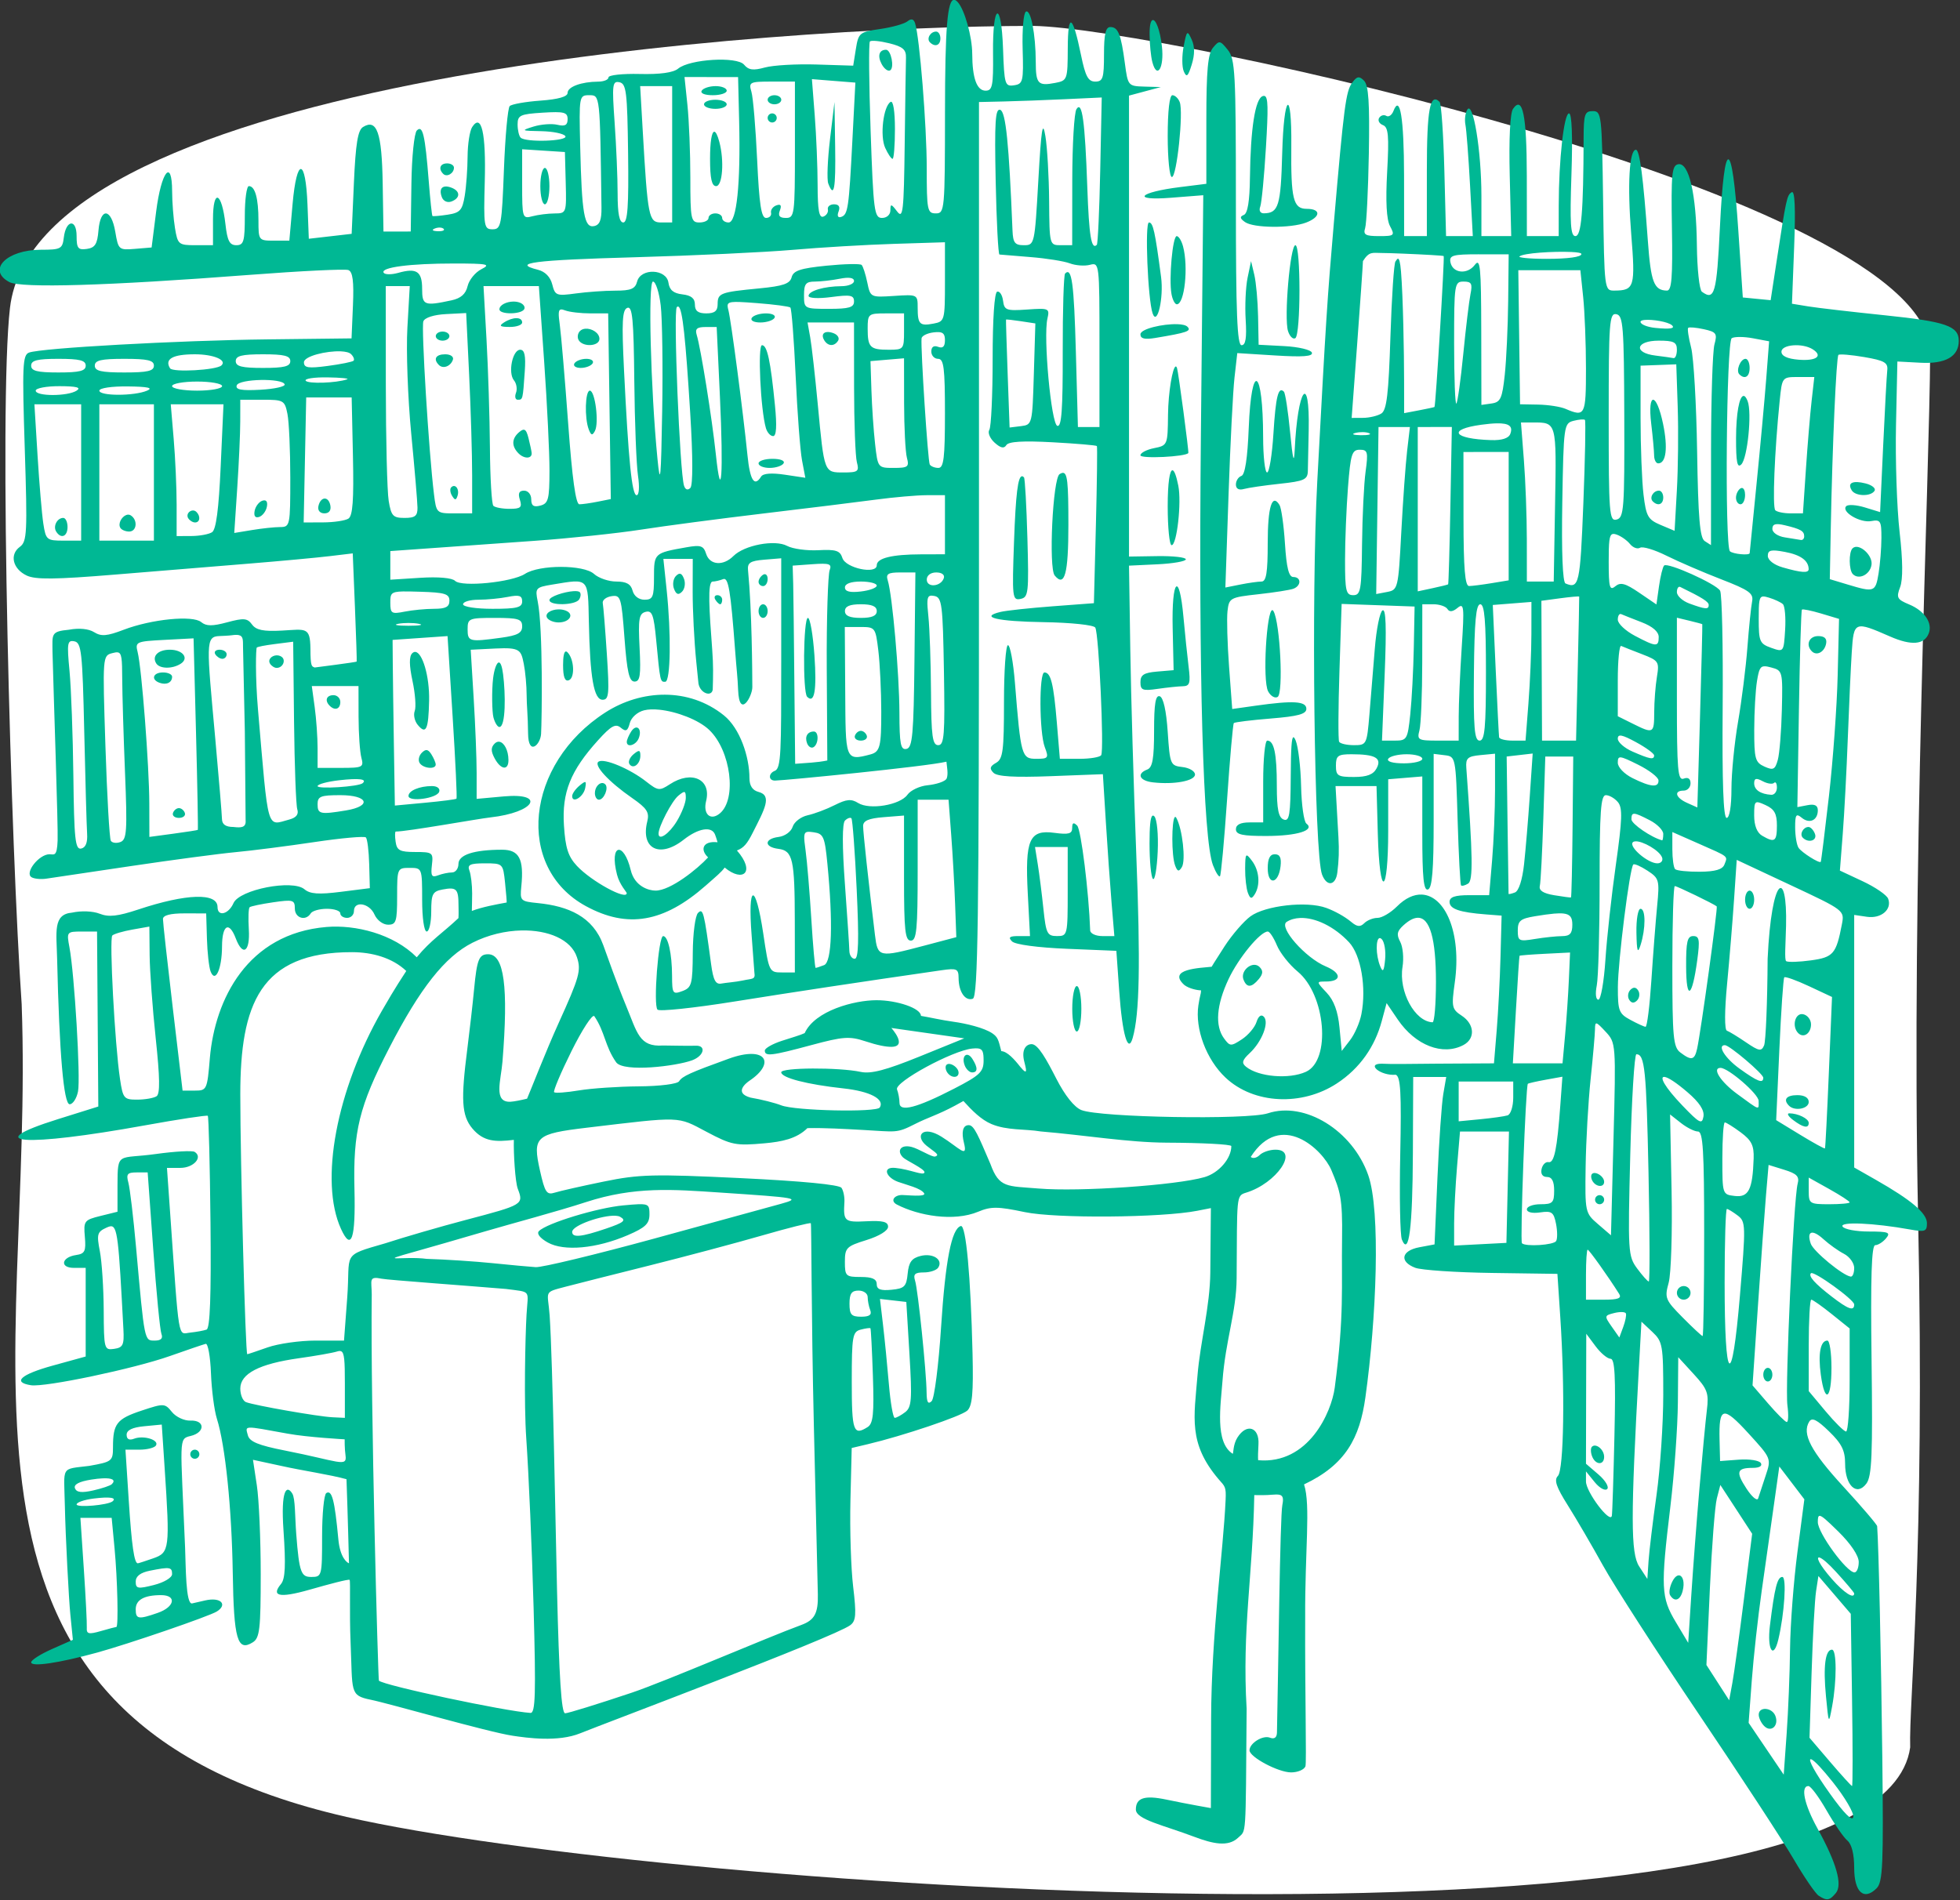 <?xml version="1.0" ?><svg height="488.903mm" viewBox="0 0 504.133 488.903" width="504.133mm" xmlns="http://www.w3.org/2000/svg">
    <rect x="0" y="0" width="504.133" height="488.903" fill="#333333" stroke="none"/>
    <path d="m 308.186,660.918 c 93.11,21.339 449.616,45.853 458.617,-20.402 -0.416,-13.104 4.404,-56.846 2.324,-155.403 -2.08,-98.558 3.373,-218.145 3.536,-253.647 0.212,-46.21 -225.469,-95.312 -263.018,-95.937 -76.471,0.059 -292.284,14.97 -300.146,82.74 -3.376,29.108 0.312,159.115 3.432,204.228 3.906,107.738 -32.061,209.243 95.254,238.421 z" fill="#FFFFFF" paint-order="markers stroke fill" transform="translate(-105.341,114.829) matrix(0.877,0,0,0.877,-75.825,-227.026)"/>
    <path d="m 486.486,127.881 c -2.083,-0.295 -2.743,8.46 -2.76,32.982 -0.02,28.771 -0.101,29.666 -2.688,29.666 -2.488,0 -2.666,-0.889 -2.666,-13.281 0,-12.505 -2.099,-38.543 -3.428,-42.535 -0.416,-1.249 -1.119,-1.406 -2.254,-0.502 -0.908,0.723 -4.501,1.729 -7.982,2.232 -6.045,0.875 -6.366,1.137 -7.115,5.834 l -0.785,4.92 -10.758,-0.34 c -5.917,-0.186 -12.739,0.209 -15.158,0.877 -3.41,0.941 -4.779,0.757 -6.088,-0.82 -2.066,-2.489 -15.958,-1.656 -19.354,1.16 -1.411,1.17 -5.313,1.71 -11.285,1.561 -5.02,-0.125 -9.127,0.325 -9.127,1 0,0.675 -1.35,1.236 -3,1.246 -4.95,0.03 -9,1.52 -9,3.311 0,1.105 -2.742,1.883 -7.971,2.262 -4.385,0.317 -8.434,1.037 -9,1.6 -0.565,0.562 -1.329,8.923 -1.695,18.582 -0.625,16.45 -0.836,17.562 -3.334,17.562 -2.521,0 -2.646,-0.763 -2.289,-14 0.385,-14.273 -0.969,-20.145 -3.689,-16 -0.722,1.1 -1.329,4.999 -1.348,8.666 -0.019,3.667 -0.399,8.858 -0.842,11.537 -0.695,4.206 -1.376,4.959 -4.984,5.51 -2.299,0.351 -4.315,0.524 -4.48,0.385 -0.165,-0.139 -0.653,-4.719 -1.084,-10.176 -1.079,-13.649 -1.776,-16.628 -3.492,-14.912 -0.769,0.769 -1.485,7.739 -1.594,15.52 l -0.197,14.121 -4,0.008 -4,0.008 -0.229,-14.182 c -0.239,-14.857 -1.692,-19.008 -5.771,-16.488 -1.516,0.936 -2.161,4.879 -2.666,16.285 l -0.666,15.051 -6.283,0.723 -6.281,0.723 -0.385,-9.949 c -0.537,-13.91 -3.156,-14.046 -4.379,-0.227 l -0.949,10.73 h -4.529 c -4.465,0 -4.527,-0.081 -4.527,-5.891 0,-6.52 -0.997,-10.109 -2.809,-10.109 -0.655,0 -1.191,3.899 -1.191,8.666 0,7.577 -0.314,8.668 -2.494,8.668 -1.973,0 -2.636,-1.278 -3.182,-6.117 -1.083,-9.61 -3.658,-10.655 -3.658,-1.484 v 7.602 h -5.158 c -4.926,0 -5.197,-0.226 -5.986,-5 -0.455,-2.75 -0.83,-7.602 -0.84,-10.779 -0.025,-9.878 -3.194,-5.894 -4.682,5.887 l -1.334,10.559 -4.869,0.406 c -4.746,0.396 -4.895,0.267 -5.785,-5 -1.179,-6.981 -4.366,-7.244 -4.932,-0.406 -0.332,4.016 -1.004,5.084 -3.414,5.426 -2.567,0.365 -3,-0.18 -3,-3.777 0,-5.176 -3.132,-4.797 -3.754,0.455 -0.391,3.299 -0.891,3.562 -6.705,3.562 -10.08,0 -15.898,5.933 -9.287,9.471 3.454,1.848 28.825,1.093 70.387,-2.094 15.018,-1.152 28.097,-1.791 29.062,-1.42 1.284,0.493 1.646,3.275 1.346,10.359 l -0.412,9.684 -24.65,0.289 c -26.235,0.307 -66.452,2.54 -69.957,3.885 -1.867,0.717 -2.01,3.926 -1.238,28.051 0.796,24.901 0.674,27.386 -1.438,28.93 -3.091,2.26 -2.095,6.456 1.996,8.41 2.583,1.234 8.332,1.172 25.984,-0.279 12.467,-1.025 30.167,-2.474 39.334,-3.221 9.167,-0.747 19.737,-1.726 23.492,-2.176 l 6.828,-0.818 0.646,15.799 c 0.355,8.689 0.583,15.863 0.506,15.943 -0.077,0.08 -2.881,0.504 -6.23,0.941 l -6.088,0.795 c -0.824,-0.374 -1.24,-0.028 -1.244,-5.607 -0.091,-6.397 -1.366,-5.601 -8.391,-5.221 -5.393,0.292 -7.538,-0.145 -8.738,-1.787 -1.366,-1.868 -2.397,-1.959 -7.287,-0.643 -4.366,1.176 -6.147,1.161 -7.621,-0.062 -2.488,-2.065 -14.563,-0.87 -22.729,2.248 -4.916,1.877 -6.588,2.014 -8.678,0.709 -1.606,-1.003 -4.415,-1.273 -7.402,-0.713 -5.373,0.489 -4.814,1.349 -4.805,6.352 0.392,14.795 1.668,51.05 1.508,55.439 -0.181,4.959 -1.047,4.07 -2.373,4.07 -3.102,0 -7.376,5.442 -5.287,6.732 0.769,0.475 2.71,0.67 4.312,0.432 1.603,-0.238 12.814,-1.906 24.914,-3.707 12.1,-1.801 25.899,-3.637 30.666,-4.078 4.767,-0.441 15.13,-1.767 23.031,-2.947 7.901,-1.18 14.716,-1.795 15.145,-1.367 0.428,0.428 0.865,3.952 0.969,7.83 l 0.189,7.051 -8.51,1.076 c -6.512,0.823 -9.014,0.647 -10.666,-0.752 -3.491,-2.957 -19.063,0.085 -20.809,4.064 -1.447,3.299 -4.684,4.089 -4.684,1.143 0,-4.242 -9.123,-3.96 -23.215,0.719 -6.052,2.009 -8.684,2.301 -11.334,1.254 -1.997,-0.789 -5.417,-0.928 -8.117,-0.328 -5.672,0.488 -4.558,5.71 -4.375,13.625 0.644,27.731 1.926,42.588 3.674,42.588 0.936,0 2.039,-1.687 2.451,-3.748 0.783,-3.916 -1.031,-34.401 -2.52,-42.336 -0.841,-4.483 -0.764,-4.582 3.621,-4.578 l 4.482,0.004 0.184,25.662 0.186,25.662 -11.852,3.711 c -23.261,7.283 -9.944,8.236 25.482,1.822 9.9,-1.792 18.215,-3.056 18.479,-2.807 0.263,0.249 0.62,14.343 0.793,31.318 0.218,21.421 -0.131,31.025 -1.145,31.393 -0.803,0.291 -2.962,0.689 -4.795,0.881 -3.697,0.387 -3.168,3.578 -5.957,-35.984 l -0.869,-12.334 h 3.938 c 3.886,0 6.682,-3.147 4.174,-4.697 -0.696,-0.43 -5.812,-0.148 -11.371,0.625 -11.11,1.551 -11.224,-0.898 -11.248,9.17 v 7.766 l -5,1.236 c -4.763,1.179 -4.98,1.47 -4.574,6.131 0.366,4.205 0.005,4.955 -2.562,5.332 -4.336,0.636 -4.869,3.771 -0.641,3.771 h 3.445 v 13 13 l -9.664,2.666 c -9.379,2.588 -11.935,4.889 -6.395,5.758 4.117,0.645 30.196,-4.832 40.73,-8.555 5.133,-1.814 9.872,-3.426 10.531,-3.584 0.659,-0.157 1.354,3.736 1.543,8.65 0.189,4.915 0.971,10.915 1.74,13.334 2.451,7.712 4.352,26.188 4.65,45.217 0.307,19.558 1.365,23.204 5.904,20.336 1.993,-1.26 2.297,-3.897 2.297,-19.971 0,-10.185 -0.51,-21.901 -1.135,-26.035 l -1.135,-7.518 8.469,1.83 c 5.904,1.324 14.192,2.534 18.957,3.864 0.376,10.095 0.731,24.668 0.731,24.668 -0.604,-0.208 -2.615,-1.678 -3.113,-6.995 -1.083,-11.554 -1.882,-14.629 -3.535,-13.607 -0.68,0.421 -1.238,6.129 -1.238,12.686 0,11.631 -0.075,11.922 -3.139,11.922 -2.948,0 -3.568,-1.035 -4.451,-12.693 -0.38,-5.015 -0.257,-10.316 -1.142,-11.759 -1.647,-2.685 -3.42,-1.215 -2.589,10.807 0.703,10.176 0.516,14.205 -0.725,15.699 -2.758,3.323 -1.135,4.403 8.484,1.653 5.537,-1.583 11.356,-3.145 11.638,-2.843 0.282,0.302 -0.093,9.543 0.274,18.189 0.624,14.704 -0.369,15.691 5.892,16.96 5.474,1.109 34.452,9.505 41.715,10.575 4.054,0.597 13.207,1.944 19.795,-0.749 6.156,-2.517 74.175,-28.056 79.135,-31.682 1.701,-1.244 1.844,-3.104 0.863,-11.312 -0.645,-5.402 -1.005,-16.764 -0.799,-25.25 l 0.375,-15.428 4.666,-1.104 c 10.377,-2.453 27.449,-8.214 29.23,-9.863 1.47,-1.361 1.817,-5.149 1.541,-16.811 -0.537,-22.66 -1.927,-37.773 -3.438,-37.334 -2.716,0.789 -4.514,10.006 -5.791,29.693 -0.721,11.121 -1.963,20.873 -2.76,21.67 -1.043,1.043 -1.459,0.348 -1.484,-2.484 -0.054,-6.138 -2.525,-30.158 -3.379,-32.85 -0.602,-1.896 -0.045,-2.418 2.578,-2.418 1.839,0 3.748,-0.652 4.24,-1.449 1.44,-2.331 -1.591,-4.292 -5.223,-3.381 -2.583,0.648 -3.443,1.827 -3.766,5.168 -0.367,3.806 -0.941,4.381 -4.75,4.748 -3.219,0.31 -4.334,-0.119 -4.334,-1.668 0,-1.493 -1.323,-2.084 -4.666,-2.084 -4.397,0 -4.666,-0.255 -4.666,-4.432 0,-4.123 0.441,-4.571 6.332,-6.4 3.74,-1.162 6.334,-2.758 6.334,-3.9 0,-1.464 -1.541,-1.856 -6.334,-1.611 -6.482,0.331 -6.806,0.043 -6.471,-5.656 0.086,-1.467 -0.298,-3.333 -0.854,-4.148 -0.635,-0.934 -11.579,-1.991 -29.555,-2.854 -25.633,-1.23 -29.737,-1.126 -40.207,1.02 -6.413,1.314 -12.869,2.773 -14.346,3.242 -2.357,0.748 -2.886,-0.044 -4.328,-6.49 -2.223,-9.934 -1.311,-10.767 13.783,-12.566 27.998,-3.338 26.383,-3.395 35.055,1.201 7.357,3.899 8.574,4.142 17.049,3.377 5.02,-0.453 9.374,-1.306 12.555,-4.449 5.247,-0.105 10.851,0.244 16.16,0.527 9.891,0.528 9.848,1.1 15.4,-1.738 3.671,-1.877 6.755,-2.707 11.758,-5.404 0.852,-0.456 1.681,-0.939 2.434,-1.342 2.505,2.771 5.205,5.504 8.24,6.77 4.613,1.923 9.735,1.38 14.436,2.16 13.041,1.096 25.638,3.233 36.893,3.291 10.447,0.04 19,0.492 19,1.008 0.018,3.63 -3.663,7.888 -7.873,9.105 -8.274,2.392 -36.638,4.341 -48.631,3.342 -9.275,-0.773 -11.562,-0.077 -14.133,-7.17 -3.578,-8.353 -4.786,-11.361 -6.307,-11.418 -1.966,-0.074 -2.189,2.326 -1.475,5.162 1.227,4.872 -1.397,1.458 -6.588,-1.783 -5.508,-3.439 -7.955,-0.265 -4.395,2.633 2.332,1.898 4.12,2.68 2.551,3.182 -0.881,0.282 -4.792,-2.263 -6.883,-2.797 -3.276,-0.837 -4.466,1.144 -2.568,3.053 0.894,0.899 6.451,3.426 6.314,4.383 -0.165,1.155 -4.129,-0.871 -8.586,-1.295 -3.938,-0.375 -2.684,2.821 0.844,4.096 2.39,0.864 6.692,1.841 7.631,3.342 0.75,1.199 -5.429,0.488 -6.516,0.51 -2.279,0.046 -3.514,1.752 -1.447,2.818 6.301,3.251 16.622,5.098 23.854,2.076 3.724,-1.556 5.733,-1.539 13.623,0.125 9.038,1.906 40.08,1.667 50.59,-0.389 l 4,-0.783 -0.168,18.873 c -0.088,9.963 -2.964,20.58 -3.746,30.113 -1.022,12.456 -2.766,19.977 6.135,30.489 1.937,2.204 2.28,2.231 2.103,6.098 -0.7,15.352 -4.182,39.369 -4.252,64.199 l -0.072,26.234 -4,-0.719 c -2.2,-0.395 -6.324,-1.202 -9.164,-1.795 -6.317,-1.318 -8.836,-0.484 -8.836,2.93 0,2.94 8.191,4.616 17.121,8 5.591,2.119 9.93,2.97 12.783,0.355 2.542,-2.542 2.278,1.334 2.586,-37.906 -1.381,-23.299 1.811,-39.068 2.24,-62.685 l 2.319,0.019 c 4.503,0.037 6.789,-1.343 5.912,2.884 -0.683,3.293 -1.202,49.604 -1.578,66.741 -0.033,1.489 -0.756,2.02 -2.066,1.518 -2.086,-0.801 -5.984,1.614 -5.984,3.707 0,1.989 8.439,6.474 12.191,6.479 1.938,0.003 3.832,-0.795 4.207,-1.773 0.375,-0.978 -0.166,-21.758 -0.072,-43.615 -0.105,-19.575 1.66,-33.021 -0.335,-39.091 12.244,-5.779 16.339,-13.691 17.992,-25.515 3.235,-23.136 4.525,-54.703 0.83,-65.223 -4.598,-13.092 -18.579,-21.71 -29.418,-18.133 -6.014,1.985 -49.247,1.238 -54.711,-0.945 -2.07,-0.827 -4.822,-4.274 -7.332,-9.18 -2.865,-5.598 -5.36,-10.156 -7.248,-10.156 -1.593,0 -3.027,1.546 -2.205,4.949 0.532,2.203 1.32,4.667 -1.145,1.695 -1.722,-2.207 -3.812,-4.507 -5.557,-4.6 -0.845,-3.317 -0.99,-4.103 -2.648,-5.232 -2.391,-1.611 -7.669,-2.872 -11.328,-3.375 -3.659,-0.503 -7.042,-1.315 -9.586,-1.73 0,-2.256 -7.042,-4.596 -13.021,-4.596 -6.501,0 -18.058,3.043 -21.076,9.648 -1.135,0.562 -3.945,1.372 -6.695,2.266 -2.75,0.894 -5,2.179 -5,2.855 0,1.785 1.944,1.556 13.689,-1.613 9.227,-2.49 11.179,-2.631 15.713,-1.135 3.698,1.22 6.156,1.675 7.748,1.654 4.905,-0.064 -0.043,-5.533 -0.043,-5.533 l 21.391,3.049 -13.174,5.35 c -9.805,3.981 -14.196,5.129 -17.174,4.49 -6.424,-1.378 -23.334,-1.298 -23.334,0.109 0,1.615 7.563,3.576 18.273,4.736 7.751,0.84 12.142,3.15 10.631,5.596 -0.92,1.489 -24.848,0.966 -28.904,-0.633 -1.833,-0.722 -5.883,-1.743 -9,-2.266 -5.014,-1.391 -1.275,-4.311 -0.318,-4.951 7.797,-5.217 4.885,-10.425 -6.047,-6.475 -11.309,4.087 -13.68,5.164 -14.584,6.627 -0.495,0.801 -5.617,1.451 -11.795,1.496 -6.007,0.044 -13.921,0.579 -17.588,1.189 -3.667,0.61 -6.94,0.852 -7.273,0.537 -0.333,-0.315 1.954,-5.734 5.082,-12.041 3.128,-6.307 6.14,-10.935 6.693,-10.283 3.186,4.685 3.078,8.805 6.445,13.586 2.308,2.933 17.56,1.094 22.225,-0.621 3.573,-1.314 4.218,-4.416 1.085,-4.288 -1.544,0.063 -6.301,-0.013 -9.613,-0.065 -6.982,0.488 -7.516,-3.699 -10.857,-11.76 -2.66,-6.417 -5.474,-14.426 -6.645,-17.668 -3.033,-8.402 -10.237,-11.442 -19.143,-12.34 -5.149,-0.519 -5.319,-0.642 -4.895,-4.896 0.802,-8.041 -0.621,-10.764 -5.631,-10.764 -8.253,0 -12.809,1.483 -12.809,4.168 0,1.375 -0.851,2.5 -1.891,2.5 -1.04,0 -2.895,0.385 -4.121,0.855 -1.82,0.698 -2.145,0.146 -1.775,-3 0.433,-3.685 0.218,-3.855 -4.879,-3.855 -4.516,0 -5.399,-0.46 -5.76,-3 -0.234,-1.65 -0.218,-3 0.035,-3 3.45,0 24.093,-3.739 27.725,-4.145 13.172,-1.471 16.371,-7.287 4,-6.168 l -8,0.727 v -7.668 c 0,-4.216 -0.391,-14.059 -0.869,-21.873 l -0.871,-14.207 7.354,-0.365 c 7.178,-0.357 7.406,0.468 8.219,4.531 0.458,2.292 0.834,6.462 0.834,9.268 0,2.806 0.364,5.675 0.421,11.156 0.069,6.663 3.622,3.315 3.812,0.101 0.236,-3.971 0.598,-31.046 -0.981,-38.829 -0.804,-3.962 -0.622,-4.173 4.287,-4.984 10.817,-1.787 10.434,-2.175 10.701,10.803 0.342,16.591 1.466,22.986 4.041,22.986 1.853,0 2.01,-1.672 1.244,-13.357 -0.481,-7.347 -1.022,-14.083 -1.201,-14.969 -0.179,-0.886 0.967,-1.808 2.545,-2.051 2.714,-0.417 2.923,0.251 3.826,12.303 0.748,9.974 1.386,12.742 2.941,12.742 1.628,0 1.897,-1.796 1.486,-9.926 -0.428,-8.478 -0.171,-10.014 1.764,-10.52 1.907,-0.499 2.399,0.808 3.104,8.26 1.157,12.237 1.178,12.335 2.676,12.244 1.557,-0.095 1.756,-14.063 0.385,-27.059 l -0.951,-9 h 4.309 4.309 l -0.025,9.666 c -0.014,5.317 0.453,14.467 1.037,20.334 l 0.662,6.565 c 0.498,2.908 3.846,4.024 4.184,1.807 0.126,-4.129 0.2,-7.058 -0.153,-11.78 -0.834,-11.176 -1.473,-19.927 0.136,-19.927 0.673,0 2.066,-0.324 3.096,-0.719 1.521,-0.584 2.173,3.329 3.484,20.863 0.449,6.004 0.724,7.639 0.886,11.693 0.342,8.56 4.179,1.883 4.167,-0.876 -0.019,-4.562 -0.116,-22.594 -1.264,-34.295 -0.213,-2.177 0.657,-2.742 4.738,-3.08 l 5,-0.414 v 30.123 c 0,26.456 9e-4,31.507 -1.884,32.23 -1.902,0.73 -1.938,2.894 0.089,2.857 2.9,-0.053 44.421,-4.12 50.25,-5.542 0.164,1.692 0.555,3.473 0.107,4.836 -0.335,1.02 -3.329,1.845 -5.646,2.074 -2.317,0.229 -4.972,1.481 -5.898,2.783 -2.156,3.031 -11.086,4.528 -14.455,2.424 -2.018,-1.26 -3.411,-1.133 -6.879,0.621 -2.392,1.21 -5.96,2.551 -7.928,2.98 -1.968,0.43 -3.946,1.942 -4.396,3.361 -0.46,1.449 -2.272,2.765 -4.131,2.998 -4.251,0.534 -4.301,2.956 -0.072,3.49 4.239,0.535 4.804,3.021 4.826,21.258 l 0.018,15 h -3.785 c -3.729,0 -3.81,-0.167 -5.471,-11.332 -2.282,-15.339 -4.643,-14.921 -3.414,0.605 l 0.801,10.766 c 0.349,2.152 -0.63,1.696 -3.451,2.332 -2.092,0.444 -5.006,0.649 -6.219,0.885 -1.709,0.332 -2.392,-0.962 -3.035,-5.746 -2.07,-15.397 -2.342,-16.459 -3.838,-14.963 -0.807,0.807 -1.494,6.044 -1.527,11.639 -0.055,9.303 -0.317,10.266 -3.061,11.283 -2.811,1.042 -3.001,0.758 -3.018,-4.512 -0.021,-6.459 -1.179,-11.623 -2.607,-11.623 -1.384,0 -2.945,20.295 -1.66,21.58 0.581,0.581 10.633,-0.475 22.338,-2.348 18.028,-2.884 36.825,-5.725 60.947,-9.209 4.513,-0.652 5.003,-0.427 5.021,2.295 0.027,4.042 1.925,6.811 4.158,6.066 1.522,-0.508 1.82,-22.111 1.82,-131.83 V 157.864 l 7.346,-0.168 c 4.04,-0.092 12.14,-0.394 18,-0.668 l 10.654,-0.498 -0.443,21.334 c -0.244,11.733 -0.695,21.583 -1,21.889 -1.594,1.594 -2.288,-2.598 -2.789,-16.842 -0.687,-19.549 -1.525,-25.58 -3.186,-22.955 -0.664,1.049 -1.216,10.458 -1.227,20.908 l -0.021,19 h -3.332 c -3.321,0 -3.336,-0.049 -3.434,-13 -0.054,-7.15 -0.546,-15.7 -1.094,-19 -0.802,-4.833 -1.206,-2.305 -2.072,13 -1.065,18.801 -1.109,19 -4.238,19 -2.643,0 -3.191,-0.712 -3.338,-4.334 -1.036,-25.596 -1.977,-34.839 -3.6,-35.375 -1.44,-0.476 -1.692,3.463 -1.334,20.889 0.243,11.811 0.743,21.51 1.109,21.553 0.367,0.043 4.469,0.38 9.117,0.75 4.648,0.37 9.834,1.197 11.523,1.84 1.69,0.642 4.337,0.838 5.883,0.434 2.781,-0.727 2.809,-0.487 2.809,23.422 v 24.154 h -3.16 -3.16 l -0.602,-21.982 c -0.556,-20.315 -1.197,-25.008 -3.156,-23.049 -0.41,0.41 -0.725,10.756 -0.699,22.99 0.037,16.989 -0.337,22.115 -1.586,21.701 -1.799,-0.596 -4.146,-26.031 -2.902,-31.459 0.69,-3.01 0.455,-3.114 -5.953,-2.666 -6.103,0.426 -6.703,0.207 -7.059,-2.576 -0.214,-1.673 -0.989,-2.872 -1.723,-2.666 -0.81,0.228 -1.332,7.957 -1.332,19.707 0,10.633 -0.436,20.004 -0.969,20.822 -0.533,0.819 0.157,2.508 1.533,3.754 1.776,1.607 2.777,1.821 3.447,0.736 0.653,-1.057 4.85,-1.314 13.607,-0.834 6.964,0.381 12.794,0.88 12.955,1.107 0.161,0.228 0.03,10.692 -0.291,23.254 l -0.584,22.84 -12.184,0.92 c -6.701,0.506 -13.529,1.243 -15.174,1.637 -6.382,1.527 -1.098,2.789 12.602,3.008 8.016,0.128 14.687,0.826 15.156,1.586 1.048,1.695 2.638,35.977 1.736,37.436 -0.363,0.587 -3.239,1.068 -6.391,1.068 h -5.729 l -0.887,-10.631 c -0.953,-11.426 -1.765,-14.703 -3.641,-14.703 -1.608,0 -1.52,17.628 0.109,21.914 1.208,3.177 1.031,3.42 -2.514,3.42 -4.295,0 -4.514,-0.782 -6.246,-22.334 -0.486,-6.05 -1.406,-11 -2.045,-11 -0.639,0 -1.162,7.471 -1.162,16.602 0,14.419 -0.305,16.772 -2.332,17.916 -1.794,1.012 -1.972,1.683 -0.764,2.904 1.105,1.116 6.106,1.415 16.836,1.004 l 15.264,-0.584 0.875,14.08 c 0.481,7.744 1.238,18.429 1.682,23.746 l 0.809,9.666 h -3.518 c -1.934,0 -3.544,-0.749 -3.576,-1.666 -0.392,-11.236 -2.666,-29.592 -3.809,-30.734 -1.065,-1.065 -1.467,-0.881 -1.467,0.674 0,1.718 -1.025,2.002 -5.201,1.441 -7.383,-0.99 -8.654,1.91 -7.82,17.848 l 0.65,12.438 h -3.414 c -2.614,0 -3.048,0.368 -1.85,1.566 0.922,0.922 7.532,1.81 16.08,2.162 l 14.512,0.598 0.848,11.943 c 0.894,12.594 2.574,18.396 3.941,13.615 2.017,-7.052 2.304,-21.748 1.051,-53.885 -0.758,-19.433 -1.547,-46.433 -1.754,-60 l -0.375,-24.666 8.332,-0.396 c 4.583,-0.218 8.334,-0.877 8.334,-1.463 0,-0.586 -3.751,-1.006 -8.334,-0.936 l -8.332,0.129 v -67.609 -67.611 l 4.666,-1.252 4.666,-1.252 -4.828,-0.139 c -4.764,-0.136 -4.84,-0.226 -5.715,-6.82 -1.135,-8.558 -1.973,-10.65 -4.266,-10.65 -1.381,0 -1.857,2.051 -1.857,8 0,7.013 -0.317,8 -2.572,8 -2.06,0 -2.885,-1.526 -4.145,-7.666 -2.478,-12.082 -3.864,-12.847 -3.91,-2.156 -0.04,9.3 -0.122,9.527 -3.699,10.211 -5.038,0.963 -5.672,0.279 -5.689,-6.135 -0.022,-8.232 -1.479,-15.644 -2.904,-14.764 -0.685,0.424 -1.111,5.361 -0.943,10.973 0.283,9.495 0.108,10.233 -2.527,10.623 -2.668,0.395 -2.855,-0.223 -3.221,-10.668 -0.512,-14.597 -3.097,-13.497 -2.934,1.248 0.106,9.573 -0.177,11 -2.178,11 -2.574,0 -3.899,-3.644 -3.926,-10.801 -0.019,-5.075 -2.232,-12.97 -4.256,-15.188 -0.358,-0.392 -0.685,-0.618 -0.982,-0.66 z m 58.139,5.936 c -0.525,0.14 -0.904,1.429 -0.895,4.113 0.01,2.897 0.378,6.61 0.818,8.252 1.378,5.141 3.505,1.64 2.801,-4.609 -0.567,-5.028 -1.849,-7.989 -2.725,-7.756 z m -63.5,3.379 c -1.681,0 -2.886,2.083 -1.82,3.148 1.502,1.502 3.074,0.913 3.074,-1.148 0,-1.1 -0.564,-2 -1.254,-2 z m 73.629,0.52 c -0.311,0.266 -0.576,1.467 -1.031,3.805 -0.534,2.744 -0.519,6.045 0.031,7.334 0.819,1.917 1.246,1.55 2.344,-2.006 0.909,-2.945 0.898,-5.312 -0.031,-7.334 -0.643,-1.398 -1.001,-2.065 -1.312,-1.799 z m -91.092,2.246 c 1.029,0.099 2.354,0.331 3.727,0.67 3.97,0.981 4.971,1.846 4.895,4.232 -0.052,1.65 -0.221,13.049 -0.375,25.332 -0.251,19.959 -0.489,22.059 -2.238,19.746 -1.707,-2.257 -1.957,-2.3 -1.957,-0.334 0,1.301 -1.039,2.256 -2.457,2.256 -2.269,0 -2.523,-1.941 -3.344,-25.545 -0.489,-14.049 -0.58,-25.854 -0.201,-26.232 0.189,-0.189 0.922,-0.224 1.951,-0.125 z m 100.668,0.396 c -0.571,-0.08 -1.089,0.467 -2.008,1.574 -1.5,1.807 -1.943,6.632 -1.943,21.131 v 18.789 l -7.709,0.963 c -12.181,1.522 -14.392,4.05 -2.742,3.135 l 9.549,-0.75 -0.699,70.332 c -0.7,70.46 0.651,118.62 3.539,126.184 0.809,2.118 1.732,3.588 2.053,3.268 0.32,-0.32 1.26,-10.453 2.088,-22.518 0.828,-12.065 1.72,-22.155 1.98,-22.424 0.261,-0.269 5.155,-0.869 10.875,-1.334 7.98,-0.648 10.398,-1.309 10.398,-2.844 0,-2.246 -3.829,-2.482 -14.873,-0.916 l -6.873,0.973 -0.92,-12.361 c -0.506,-6.799 -0.714,-14.163 -0.461,-16.363 0.445,-3.865 0.751,-4.031 9.02,-4.943 4.707,-0.519 9.358,-1.25 10.334,-1.625 2.327,-0.893 2.29,-3.432 -0.051,-3.432 -1.321,0 -1.997,-2.698 -2.451,-9.779 -0.345,-5.379 -1.066,-10.489 -1.602,-11.355 -2.186,-3.537 -3.455,0.584 -3.455,11.215 0,8.66 -0.423,11.254 -1.834,11.254 -1.008,0 -3.802,0.394 -6.209,0.875 l -4.375,0.875 0.93,-27.209 c 0.512,-14.965 1.297,-30.436 1.746,-34.383 l 0.816,-7.176 11.193,0.699 c 8.062,0.503 11.051,0.271 10.689,-0.826 -0.276,-0.838 -3.904,-1.702 -8.062,-1.922 l -7.561,-0.4 -0.158,-8.266 c -0.087,-4.547 -0.587,-10.068 -1.111,-12.268 l -0.955,-4 -1.018,4.898 c -0.555,2.694 -0.809,8.244 -0.555,12.334 0.33,5.308 -0.013,7.437 -1.203,7.436 -1.298,-0.001 -1.668,-9.262 -1.668,-41.854 0,-38.249 -0.205,-42.106 -2.389,-44.803 -1.13,-1.395 -1.755,-2.103 -2.326,-2.184 z m -97.885,2.172 c -2.035,0 -2.583,1.792 -1.287,4.213 0.744,1.391 1.868,2.21 2.496,1.822 1.298,-0.802 0.25,-6.035 -1.209,-6.035 z m -59.113,8 7.857,0.006 7.855,0.008 0.312,12.992 c 0.443,18.422 -0.725,29.66 -3.084,29.66 -1.042,0 -1.895,-0.599 -1.895,-1.332 0,-0.733 -0.9,-1.334 -2,-1.334 -1.1,0 -2,0.601 -2,1.334 0,0.733 -1.199,1.332 -2.666,1.332 -2.486,0 -2.668,-0.888 -2.668,-13.137 0,-7.226 -0.384,-16.826 -0.855,-21.334 z m 197.541,0.113 c -0.512,0.087 -1.02,0.592 -1.727,1.549 -1.844,2.496 -2.42,6.904 -5.361,41.004 -1.964,22.768 -2.296,27.943 -4.877,76 -1.783,33.194 -0.887,109.288 1.4,115.281 1.416,3.71 4.009,3.203 4.482,-0.549 0.463,-3.667 0.546,-6.551 0.328,-10.398 l -0.85,-15 h 6.01 6.01 l 0.377,14.006 c 0.52,19.231 3.047,18.382 3.047,-1.023 V 356.529 l 5,-0.414 5,-0.414 v 16.859 c 0,12.897 0.391,16.727 1.666,16.297 1.232,-0.415 1.666,-5.673 1.666,-20.17 v -19.607 l 3.238,0.393 c 3.225,0.389 3.239,0.464 3.791,19.057 0.305,10.267 0.759,18.876 1.008,19.133 0.249,0.257 1.179,0.019 2.066,-0.529 1.495,-0.924 1.387,-7.859 -0.525,-33.938 -0.209,-2.848 0.388,-3.393 4.09,-3.75 l 4.332,-0.418 v 10.551 c 0,5.802 -0.387,15.139 -0.861,20.75 l -0.863,10.201 h -5.805 c -4.237,0 -5.803,0.533 -5.803,1.975 0,2.068 2.884,3.064 10.629,3.666 l 4.631,0.359 -0.318,12 c -0.175,6.6 -0.68,16.349 -1.121,21.666 l -0.801,9.668 -15.73,0.088 -1.113,0.006 c -9.264,0.051 -12.416,0.193 -16.055,0.01 -4.751,-0.055 -0.361,3.633 4.092,3.238 1.423,0.546 1.691,5.307 1.318,23.359 -0.258,12.47 -0.043,23.712 0.477,24.984 2.065,5.056 3.138,-3.37 3.23,-25.354 l 0.094,-22.332 h 4.842 4.842 l -0.861,5 c -0.473,2.75 -1.243,13.801 -1.711,24.557 l -0.85,19.555 -4.463,0.838 c -5.295,0.993 -5.938,4.222 -1.199,6.023 1.796,0.683 11.911,1.363 22.479,1.512 l 19.215,0.271 0.848,12.789 c 1.399,21.122 1.043,44.738 -0.699,46.48 -1.189,1.189 -0.505,3.227 2.883,8.6 2.442,3.873 7.097,11.84 10.344,17.707 3.247,5.867 15.901,25.491 28.119,43.609 12.218,18.118 24.738,37.267 27.822,42.553 3.085,5.285 6.385,10.101 7.334,10.703 2.416,1.533 3.168,1.411 5.014,-0.812 2.016,-2.429 0.174,-8.881 -5.434,-19.031 -3.833,-6.939 -4.983,-12.354 -2.621,-12.354 0.679,0 3.083,3.228 5.342,7.176 2.259,3.947 5.002,7.921 6.098,8.83 1.257,1.043 1.992,3.998 1.992,8.014 0,7.125 2.844,9.713 6.57,5.977 1.825,-1.83 2.041,-6.798 1.676,-38.383 -0.336,-28.992 -1.072,-62.047 -1.512,-67.834 -0.037,-0.488 -4.491,-5.706 -9.898,-11.596 -9.554,-10.406 -12.234,-15.508 -10.025,-19.082 0.803,-1.3 2.264,-0.585 5.799,2.842 3.726,3.611 4.725,5.617 4.725,9.488 0,6.448 3.409,9.648 6.234,5.852 1.614,-2.17 1.876,-8.364 1.523,-36.285 -0.307,-24.347 -0.009,-33.667 1.078,-33.666 0.827,4.2e-4 2.251,-0.9 3.164,-2 1.438,-1.733 0.758,-2 -5.092,-2 -3.713,0 -7.158,-0.656 -7.654,-1.459 -0.924,-1.496 9.094,-1.064 19.746,0.852 4.45,0.8 5,0.599 5,-1.844 0,-2.916 -4.521,-6.749 -15,-12.719 l -6.334,-3.607 V 433.371 396.325 l 3.742,0.549 c 4.168,0.612 7.419,-2.167 6.213,-5.311 -0.416,-1.085 -3.77,-3.384 -7.453,-5.109 l -6.695,-3.137 0.834,-10.727 c 0.459,-5.9 1.127,-18.527 1.484,-28.061 0.357,-9.533 0.883,-20.934 1.166,-25.334 0.582,-9.032 0.793,-9.116 11.26,-4.533 6.237,2.731 10.033,2.413 11.322,-0.947 1.166,-3.038 -1.255,-6.605 -5.74,-8.463 -3.558,-1.474 -3.833,-2 -2.666,-5.07 0.861,-2.264 0.809,-7.758 -0.152,-16.205 -0.8,-7.029 -1.273,-21.154 -1.051,-31.389 l 0.404,-18.607 6.814,0.363 c 7.313,0.39 11.186,-1.829 11.186,-6.412 -10e-6,-4.362 -3.739,-5.659 -21.639,-7.506 -9.732,-1.004 -19.852,-2.178 -22.488,-2.609 l -4.791,-0.785 0.646,-16.779 c 0.435,-11.299 0.198,-16.502 -0.725,-15.932 -1.407,0.87 -1.595,1.739 -4.48,20.607 l -1.693,11.066 -4.082,-0.398 -4.082,-0.4 -1.334,-19.895 c -1.823,-27.194 -4.085,-27.548 -5.373,-0.84 -0.944,19.571 -1.56,21.791 -5.293,19.049 -0.733,-0.539 -1.395,-6.68 -1.471,-13.646 -0.163,-15.007 -2.323,-24.366 -5.482,-23.75 -1.857,0.362 -2.1,2.834 -1.836,18.75 0.239,14.447 -0.068,18.329 -1.453,18.312 -3.808,-0.044 -4.732,-2.456 -5.611,-14.646 -1.349,-18.692 -2.395,-26.666 -3.494,-26.666 -1.959,0 -2.539,10.327 -1.387,24.656 1.255,15.599 0.956,16.616 -4.904,16.656 -2.962,0.02 -2.974,-0.068 -3.334,-26.312 -0.348,-25.324 -0.463,-26.334 -3.027,-26.334 -2.368,0 -2.67,0.897 -2.691,8 -0.064,21.64 -0.655,28.666 -2.412,28.666 -1.414,0 -1.648,-3.623 -1.16,-18 0.385,-11.352 0.126,-18 -0.703,-18 -1.49,0 -3.009,13.573 -3.023,27 l -0.01,9 h -4.668 -4.666 l -0.019,-17.666 c -0.021,-17.842 -1.225,-23.701 -4.043,-19.666 -0.86,1.231 -1.231,8.791 -0.963,19.666 l 0.434,17.666 h -4.371 -4.371 v -11.777 c 0,-13.216 -2.436,-28.086 -4.146,-25.318 -0.592,0.958 -0.836,2.945 -0.543,4.418 0.293,1.473 0.9,9.428 1.35,17.678 l 0.816,15 h -3.924 -3.922 l -0.498,-19.236 c -0.274,-10.581 -0.9,-19.642 -1.393,-20.135 -2.812,-2.812 -3.74,2.175 -3.74,20.117 v 19.254 h -3.334 -3.332 l -0.021,-17.666 c -0.02,-16.967 -1.183,-24.069 -3.117,-19.027 -0.464,1.208 -1.406,1.849 -2.094,1.424 -0.688,-0.425 -1.63,-0.159 -2.094,0.592 -0.464,0.75 0.037,1.701 1.111,2.113 1.601,0.614 1.823,3.094 1.236,13.742 -0.478,8.671 -0.196,13.962 0.846,15.908 1.471,2.748 1.283,2.914 -3.244,2.914 -3.968,0 -4.674,-0.405 -4.062,-2.332 0.407,-1.283 0.898,-11.153 1.09,-21.932 0.264,-14.822 -0.078,-20.022 -1.406,-21.334 -0.722,-0.713 -1.238,-1.042 -1.75,-0.955 z m -160.176,0.506 6.373,0.508 6.373,0.506 -0.871,16.852 c -1.037,20.101 -1.298,21.884 -3.311,22.555 -0.941,0.314 -1.234,-0.313 -0.742,-1.594 0.532,-1.387 0.075,-2.111 -1.332,-2.111 -1.178,0 -1.992,0.675 -1.809,1.5 0.183,0.825 -0.417,1.775 -1.334,2.111 -1.237,0.454 -1.664,-1.911 -1.674,-9.168 -0.004,-5.378 -0.384,-14.587 -0.842,-20.467 z m -11.807,0.715 h 6.822 v 20 c 0,19.005 -0.131,20 -2.625,20 -1.883,0 -2.39,-0.617 -1.789,-2.182 0.58,-1.512 0.261,-1.973 -1.041,-1.5 -1.034,0.375 -1.728,1.357 -1.545,2.182 0.183,0.825 -0.482,1.5 -1.477,1.5 -1.387,0 -1.992,-3.966 -2.598,-17 -0.434,-9.35 -1.19,-18.35 -1.68,-20 -0.842,-2.836 -0.518,-3 5.932,-3 z m -44.648,0.195 c 2.019,0.417 2.312,2.813 2.543,20.805 0.199,15.518 -0.134,20.335 -1.406,20.334 -1.158,-5.2e-4 -1.666,-2.583 -1.666,-8.463 0,-4.654 -0.395,-14.016 -0.877,-20.805 -0.795,-11.208 -0.666,-12.299 1.406,-11.871 z m 6.082,1.137 h 4.693 4.695 v 20 20 h -3.238 c -3.637,0 -3.93,-1.468 -5.4,-27 z m 22.133,0 c -1.79,0 -3.625,0.601 -4.078,1.334 -0.481,0.778 0.874,1.334 3.254,1.334 2.243,0 4.08,-0.601 4.08,-1.334 0,-0.733 -1.466,-1.334 -3.256,-1.334 z m -37.078,2.666 c 3.198,0.002 3.153,-0.415 3.6,32.982 0.049,3.654 -0.536,5.099 -2.191,5.418 -2.873,0.553 -3.582,-3.547 -4.053,-23.4 -0.35,-14.774 -0.31,-15.002 2.645,-15 z m 54.334,0.002 c -1.1,0 -2,0.599 -2,1.332 0,0.733 0.9,1.334 2,1.334 1.1,0 2,-0.601 2,-1.334 0,-0.733 -0.9,-1.332 -2,-1.332 z m 116.707,0 c -0.843,0 -1.375,4.645 -1.375,12 0,6.6 0.55,12 1.221,12 1.441,0 3.44,-19.023 2.309,-21.971 -0.428,-1.116 -1.398,-2.029 -2.154,-2.029 z m 27.021,0.217 c -0.153,-0.041 -0.327,-0.022 -0.523,0.043 -2.213,0.732 -3.591,9.526 -3.756,23.961 -0.078,6.834 -0.669,10.446 -1.783,10.898 -1.254,0.509 -1.171,1.027 0.334,2.092 2.518,1.781 13.389,1.874 17.912,0.154 4.323,-1.644 4.438,-4.033 0.193,-4.033 -3.965,0 -4.666,-2.855 -4.523,-18.424 0.159,-17.366 -2.194,-15.466 -2.67,2.156 -0.415,15.397 -1.069,17.533 -5.389,17.582 -1.047,0.012 -1.493,-0.805 -1.057,-1.941 0.414,-1.079 1.17,-8.96 1.682,-17.514 0.683,-11.419 0.651,-14.685 -0.42,-14.975 z m -161.062,1.115 c -1.833,0 -3.334,0.601 -3.334,1.334 0,0.733 1.501,1.334 3.334,1.334 1.833,0 3.334,-0.601 3.334,-1.334 0,-0.733 -1.501,-1.334 -3.334,-1.334 z m 51.385,0.635 c -2.137,1.321 -3.158,10.01 -1.582,13.469 0.81,1.777 1.786,3.23 2.168,3.23 0.382,0 0.695,-3.936 0.695,-8.746 0,-5.256 -0.511,-8.429 -1.281,-7.953 z m -16.451,0.033 -1.309,10.914 c -0.72,6.003 -0.95,11.853 -0.51,13 1.694,4.414 2.21,1.622 2.018,-10.914 z m -85.6,3.123 c 6.3,-0.392 7.334,-0.123 7.334,1.902 -10e-4,1.767 -0.754,2.18 -3.002,1.648 -1.65,-0.39 -4.8,-0.153 -7,0.527 -3.768,1.165 -3.636,1.242 2.256,1.35 3.44,0.063 6.625,0.716 7.078,1.449 0.921,1.49 -11.64,1.914 -13.111,0.443 -0.489,-0.489 -0.889,-2.234 -0.889,-3.877 0,-2.677 0.761,-3.034 7.334,-3.443 z m 67.332,0.209 c -0.733,0 -1.332,0.601 -1.332,1.334 0,0.733 0.599,1.334 1.332,1.334 0.733,0 1.334,-0.601 1.334,-1.334 0,-0.733 -0.601,-1.334 -1.334,-1.334 z m -17.006,5.381 c -0.724,0.064 -1.217,2.873 -1.217,7.953 0,5.778 0.495,8 1.779,8 1.888,0 2.425,-7.45 0.938,-13 -0.547,-2.041 -1.065,-2.991 -1.5,-2.953 z m -56.326,5.141 6.27,0.406 6.271,0.406 0.238,9 c 0.234,8.886 0.192,9 -3.271,9.018 -1.929,0.01 -4.858,0.38 -6.508,0.822 -2.92,0.783 -3,0.533 -3,-9.424 z m -22,4.146 c -2.062,0 -2.65,1.573 -1.148,3.074 1.065,1.065 3.148,-0.139 3.148,-1.82 0,-0.69 -0.9,-1.254 -2,-1.254 z m 28.666,1.332 c -0.733,0 -1.334,2.401 -1.334,5.334 0,2.933 0.601,5.334 1.334,5.334 0.733,0 1.334,-2.401 1.334,-5.334 0,-2.933 -0.601,-5.334 -1.334,-5.334 z m -29.08,5.439 c -1.398,0.033 -1.886,1.192 -1.135,3.148 h 0.002 c 0.45,1.172 1.651,1.701 2.832,1.248 2.631,-1.011 2.628,-3.029 -0.01,-4.041 -0.655,-0.252 -1.224,-0.366 -1.689,-0.355 z m 206.248,10.561 c -1.252,0 -0.343,22.571 1.074,26.668 1.345,3.89 3.296,-4.501 2.48,-10.668 -1.779,-13.444 -2.347,-16 -3.555,-16 z m -207.945,1.498 c 0.463,0.019 0.86,0.142 1.082,0.363 0.443,0.443 -0.344,0.759 -1.75,0.701 -1.553,-0.064 -1.868,-0.381 -0.805,-0.807 0.481,-0.193 1.009,-0.277 1.473,-0.258 z m 216.084,2.502 c -1.204,0 -2.332,12.516 -1.531,17 0.295,1.65 0.996,3 1.559,3 2.272,0 3.448,-10.947 1.826,-17 -0.442,-1.65 -1.277,-3 -1.854,-3 z m -67.973,1.801 v 11.611 c 0,11.297 -0.09,11.628 -3.303,12.242 -4.116,0.787 -4.697,0.21 -4.697,-4.664 0,-3.87 -0.055,-3.898 -6.932,-3.445 -6.892,0.453 -6.936,0.431 -7.846,-3.945 -0.503,-2.421 -1.248,-4.734 -1.656,-5.143 -0.408,-0.408 -5.053,-0.31 -10.32,0.219 -7.647,0.768 -9.703,1.45 -10.209,3.385 -0.501,1.917 -2.486,2.6 -9.502,3.275 -11.445,1.101 -12.203,1.389 -12.203,4.623 0,2 -0.87,2.709 -3.332,2.709 -2.406,0 -3.334,-0.717 -3.334,-2.578 0,-1.821 -1.076,-2.702 -3.666,-3 -2.625,-0.302 -3.789,-1.274 -4.094,-3.422 -0.581,-4.091 -8.133,-4.365 -9.188,-0.334 -0.559,2.138 -1.818,2.666 -6.355,2.666 -3.112,0 -8.359,0.372 -11.66,0.824 -5.645,0.774 -6.054,0.616 -6.873,-2.646 -0.551,-2.196 -2.088,-3.774 -4.186,-4.301 -7.921,-1.988 -1.354,-2.84 28.355,-3.674 17.417,-0.489 38.265,-1.466 46.332,-2.172 8.067,-0.706 21.418,-1.496 29.668,-1.756 z m 102.785,0.867 c -1.54,0 -3.379,21.367 -2.168,25.184 0.498,1.57 1.464,2.51 2.145,2.09 1.602,-0.99 1.624,-27.273 0.023,-27.273 z m 80.99,1.99 c 1.744,0.081 2.891,0.272 2.891,0.596 0,0.874 -3.908,1.414 -10.223,1.414 -5.622,0 -8.28,-0.419 -7.974,-0.69 1.155,-1.025 10.073,-1.563 15.306,-1.32 z m -55.869,0.287 c 1.607,0.005 3.701,0.083 6.43,0.193 6.417,0.259 11.787,0.578 11.934,0.711 0.315,0.284 -2.351,44.051 -2.697,44.279 -0.13,0.085 -2.187,0.527 -4.57,0.98 l -4.332,0.824 -0.012,-9.633 c -0.006,-7.949 -0.293,-24.564 -0.911,-31.974 -0.465,-5.576 -1.216,-3.303 -1.616,-2.903 -0.439,0.438 -1.105,10.373 -1.48,22.078 -0.54,16.852 -1.095,21.544 -2.666,22.537 h -0.002 c -1.091,0.69 -3.496,1.265 -5.344,1.275 l -3.359,0.019 1.615,-21.666 c 0.886,-11.917 1.648,-22.867 1.693,-24.334 1.832,-2.905 2.76,-2.397 5.318,-2.389 z m 28.662,0.389 h 8.764 l -0.145,13.666 c -0.08,7.517 -0.53,17.268 -1,21.668 -0.745,6.972 -1.241,8.054 -3.855,8.426 l -3,0.426 -0.041,-21.76 c -0.037,-18.886 -0.289,-21.436 -1.9,-19.309 -2.221,2.931 -6.515,2.451 -7.141,-0.799 -0.387,-2.012 0.711,-2.318 8.318,-2.318 z m -300.568,2.701 c 9.903,0.004 10.919,0.214 8.057,1.662 -1.802,0.912 -3.628,3.153 -4.059,4.979 -0.546,2.314 -1.978,3.575 -4.725,4.164 -8.004,1.716 -8.607,1.479 -8.607,-3.395 0,-5.096 -1.625,-6.184 -6.982,-4.672 -2.007,0.566 -3.945,0.551 -4.307,-0.035 -0.969,-1.568 7.741,-2.709 20.623,-2.703 z m 312.158,1.965 h 9.1 9.1 l 0.82,7.863 c 0.451,4.324 0.822,13.774 0.822,21 0,13.744 -0.266,14.269 -6,11.805 -1.467,-0.63 -5.067,-1.189 -8,-1.242 l -5.334,-0.096 -0.254,-19.664 z m -195.9,2.27 c 0.705,0.113 1.074,0.414 1.074,0.898 0,0.825 -1.649,1.507 -3.666,1.518 -5.061,0.025 -9.666,1.383 -9.666,2.85 0,0.698 2.866,0.844 6.666,0.34 5.633,-0.747 6.666,-0.548 6.666,1.287 0,1.744 -1.445,2.172 -7.332,2.172 -7.259,0 -7.334,-0.04 -7.334,-4 0,-3.322 0.536,-4 3.166,-4 1.742,0 5.042,-0.376 7.334,-0.834 1.346,-0.269 2.387,-0.343 3.092,-0.23 z m -57.889,1.064 c 0.791,0 1.813,3.15 2.271,7 0.459,3.85 0.652,17.8 0.43,31 -0.339,20.078 -0.564,22.366 -1.383,14 -2.012,-20.571 -2.809,-52 -1.318,-52 z m 237.736,0 c 2.317,0 2.651,0.602 2.027,3.666 -0.41,2.017 -1.362,9.922 -2.115,17.566 -0.753,7.644 -1.666,14.193 -2.027,14.555 -0.362,0.362 -0.658,-7.542 -0.658,-17.564 0,-17.565 0.101,-18.223 2.773,-18.223 z m -287.439,1.332 h 8.119 l 8.119,0.002 1.564,22.332 c 0.861,12.283 1.559,26.615 1.549,31.846 -0.016,8.382 -0.336,9.592 -2.686,10.207 -1.978,0.517 -2.666,0.042 -2.666,-1.844 0,-1.419 -0.923,-2.541 -2.09,-2.541 -1.483,0 -1.845,0.774 -1.244,2.666 0.714,2.248 0.239,2.668 -3.021,2.668 -2.127,0 -4.267,-0.4 -4.756,-0.889 -0.489,-0.489 -0.942,-8.139 -1.008,-17 -0.066,-8.861 -0.516,-23.162 -1,-31.779 z m -28.666,0.002 h 3.518 3.518 l -0.695,12.203 c -0.383,6.712 0.121,20.662 1.119,31 0.998,10.338 1.828,20.147 1.844,21.797 0.024,2.421 -0.708,3 -3.795,3 -3.385,0 -3.921,-0.576 -4.652,-5 -0.455,-2.75 -0.832,-18.05 -0.842,-34 z m 37.391,4.533 c -2.018,0.029 -4.059,1.013 -4.059,2.275 0,1.553 6.288,1.551 7.248,-0.002 0.406,-0.656 -0.16,-1.538 -1.256,-1.959 -0.592,-0.227 -1.261,-0.324 -1.934,-0.314 z m 66.395,0.121 c 1.251,0.044 2.911,0.165 5.096,0.332 5.015,0.384 9.415,0.967 9.777,1.293 0.362,0.326 1.062,9.396 1.555,20.156 0.493,10.76 1.333,21.863 1.867,24.674 l 0.971,5.111 -6.035,-0.904 c -3.874,-0.581 -6.358,-0.383 -6.938,0.555 -1.95,3.155 -3.254,1.129 -3.992,-6.205 -1.271,-12.626 -4.817,-39.62 -5.596,-42.6 -0.523,-1.998 -0.457,-2.546 3.295,-2.412 z m -17.914,1.387 c 1.164,0.753 2.055,9.207 3.422,31.271 0.791,12.763 0.805,21.122 0.037,21.891 -0.768,0.768 -1.475,0.52 -1.852,-0.648 -1.258,-3.906 -3.179,-51.271 -2.125,-52.383 0.18,-0.189 0.351,-0.238 0.518,-0.131 z m -15.031,0.334 c 1.496,-0.573 1.867,3.303 2.049,21.4 0.122,12.154 0.61,24.677 1.082,27.828 0.496,3.31 0.327,5.729 -0.4,5.729 -1.38,0 -2.395,-10.087 -3.703,-36.795 -0.693,-14.143 -0.507,-17.596 0.973,-18.162 z m -19.4,0.471 c 0.288,-0.018 0.672,0.09 1.166,0.279 1.254,0.481 4.605,0.875 7.449,0.875 h 5.172 l 0.387,27.234 0.387,27.234 -3.834,0.766 c -2.108,0.421 -4.533,0.766 -5.387,0.766 -1.058,0 -2.103,-7.543 -3.281,-23.668 -0.951,-13.017 -2.054,-26.009 -2.451,-28.873 -0.469,-3.388 -0.47,-4.56 0.393,-4.613 z m -27.859,1.053 0.877,18.262 c 0.482,10.044 0.875,23.265 0.875,29.383 v 11.123 h -5.252 c -5.18,0 -5.26,-0.076 -5.947,-5.666 -1.52,-12.371 -3.767,-48.963 -3.111,-50.672 0.416,-1.084 3.089,-1.94 6.629,-2.123 z m 87.91,0.102 c -1.833,0 -3.705,0.599 -4.158,1.332 -0.465,0.753 0.627,1.334 2.51,1.334 1.833,0 3.705,-0.601 4.158,-1.334 0.466,-0.753 -0.627,-1.332 -2.51,-1.332 z m 35.176,0 h 5.334 v 5.332 c 0,5.156 -0.149,5.334 -4.445,5.334 -5.539,0 -6.223,-0.684 -6.223,-6.223 0,-4.296 0.178,-4.443 5.334,-4.443 z m 214.238,0.234 c 2.011,0.387 2.246,3.429 2.332,30.029 0.088,27.114 -0.099,29.649 -2.236,30.209 -2.172,0.569 -2.334,-1.505 -2.334,-30.029 0,-27.964 0.196,-30.602 2.238,-30.209 z m -322.594,1.168 c -1.007,0 -2.34,0.421 -3.645,1.264 -1.558,1.007 -1.191,1.297 1.666,1.312 2.017,0.011 3.668,-0.579 3.668,-1.312 0,-0.843 -0.682,-1.264 -1.689,-1.264 z M 501.625,221.688 c 0.048,-0.096 2.004,0.116 4.346,0.473 l 4.258,0.65 -0.445,14.859 c -0.441,14.716 -0.478,14.864 -3.779,15.268 l -3.332,0.408 -0.568,-15.742 C 501.792,228.946 501.577,221.784 501.625,221.688 Z m 187.316,0.1 c 2.241,-0.211 6.863,0.526 7.992,1.564 1.036,0.953 -0.542,1.202 -4.889,0.771 -2.383,-0.236 -4.332,-1.038 -4.332,-1.783 0,-0.305 0.482,-0.482 1.229,-0.553 z m -245.525,0.742 h 6.814 6.814 l 0.019,19 c 0.01,10.45 0.378,20.35 0.82,22 h 0.002 c 0.723,2.699 0.327,3 -3.93,3 -5.71,0 -5.636,0.191 -7.539,-20 -0.795,-8.433 -1.797,-17.283 -2.225,-19.666 z m 108.471,0.504 c -4.139,-0.144 -10.842,1.348 -10.842,2.977 0,1.273 1.243,1.579 4.334,1.064 9.388,-1.562 10.718,-2.026 9.449,-3.295 -0.467,-0.467 -1.562,-0.698 -2.941,-0.746 z m -138.404,0.83 h 3.281 l 0.949,20.332 c 1.067,22.873 0.415,32.148 -1.195,17 -1.129,-10.617 -4.409,-31.102 -5.604,-35 -0.547,-1.784 0.058,-2.332 2.568,-2.332 z m 289.762,0.156 c 0.832,0.073 1.911,0.241 3.037,0.488 3.677,0.808 3.995,1.263 3.113,4.461 -0.54,1.959 -0.99,16.01 -1,31.227 h 0.002 c -0.007,15.217 -0.018,27.657 -0.018,27.646 0,-0.011 -0.826,-0.544 -1.836,-1.184 -1.428,-0.905 -1.923,-6.74 -2.23,-26.312 -0.217,-13.833 -1.009,-27.533 -1.758,-30.445 -0.749,-2.913 -1.139,-5.519 -0.865,-5.793 0.137,-0.137 0.722,-0.161 1.555,-0.088 z m -324.975,0.34 c -0.613,0.046 -1.179,0.257 -1.598,0.676 -0.693,0.693 -0.858,1.914 -0.365,2.711 1.299,2.101 6.072,1.78 6.072,-0.408 0,-1.762 -2.269,-3.117 -4.109,-2.979 z m -41.891,0.836 c -1.1,0 -2,0.601 -2,1.334 0,0.733 0.9,1.334 2,1.334 1.1,0 2,-0.601 2,-1.334 0,-0.733 -0.9,-1.334 -2,-1.334 z m 113.014,0.127 c -1.42,-0.017 -1.989,0.962 -1.068,2.451 1.107,1.791 2.98,1.829 4.061,0.08 0.457,-0.739 -0.134,-1.712 -1.312,-2.164 -0.638,-0.245 -1.206,-0.362 -1.68,-0.367 z m 32.588,0.039 c 1.321,0.1 1.732,0.777 1.732,2.371 0,1.864 -0.626,2.473 -2,1.945 -1.266,-0.486 -2,0.018 -2,1.375 0,1.178 0.9,2.143 2,2.143 1.667,0 2,2.667 2,16 0,13.042 -0.356,16 -1.922,16 -1.057,0 -2.197,-0.45 -2.533,-1 -0.547,-0.894 -2.681,-33.71 -2.406,-37 0.061,-0.733 1.63,-1.522 3.486,-1.754 0.661,-0.083 1.202,-0.113 1.643,-0.08 z m 234.889,1.424 c 1.122,0.003 2.475,0.129 3.787,0.375 l 4.771,0.895 -0.84,10.904 c -0.463,5.997 -1.742,19.904 -2.842,30.904 -1.1,11 -2.008,20.149 -2.018,20.332 -0.036,0.743 -4.969,0.271 -5.795,-0.555 -1.55,-1.55 -1.04,-61.527 0.531,-62.498 0.39,-0.241 1.282,-0.361 2.404,-0.357 z m -23.824,1.078 c 4.444,0 5.334,0.444 5.334,2.666 0,1.467 -0.45,2.57 -1,2.453 -0.55,-0.117 -2.951,-0.456 -5.334,-0.752 -6.538,-0.811 -5.723,-4.367 1,-4.367 z m -262.986,1.332 c -1.318,0 -0.424,18.993 1.146,24.334 0.377,1.283 1.328,2.334 2.113,2.334 0.961,0 1.139,-2.94 0.541,-9 -1.295,-13.124 -2.272,-17.668 -3.801,-17.668 z m 302.439,0.041 c 1.914,-0.15 4.205,0.206 5.711,1.16 3.124,1.979 1.067,3.486 -4.164,3.053 -3.271,-0.271 -5,-1.078 -5,-2.334 0,-1.072 1.539,-1.728 3.453,-1.879 z m -373.361,1.293 c -2.258,0 -3.637,6.79 -1.824,8.982 0.75,0.907 1.015,2.559 0.59,3.668 -0.426,1.109 -0.193,2.016 0.518,2.016 1.49,0 1.483,0.039 2.061,-8.332 0.319,-4.612 -0.047,-6.334 -1.344,-6.334 z m -52.617,0.469 c 1.393,0.061 2.514,0.319 3.027,0.832 0.729,0.726 1.05,1.593 0.719,1.924 -0.331,0.331 -3.741,1.018 -7.578,1.527 -5.71,0.758 -6.975,0.563 -6.975,-1.066 0,-1.806 6.627,-3.399 10.807,-3.217 z m -42.807,0.865 c 5.486,0 9.523,1.694 7.799,3.271 -1.511,1.383 -14.292,2.09 -15.068,0.834 -1.681,-2.72 0.773,-4.105 7.27,-4.105 z m 20,0 c 6.222,0 8,0.444 8,2 0,1.556 -1.778,2 -8,2 -6.222,0 -8,-0.444 -8,-2 0,-1.556 1.778,-2 8,-2 z m 53.443,0 c -2.77,0 -3.6,1.4 -1.861,3.139 1.235,1.235 3.462,0.392 4.111,-1.557 0.295,-0.884 -0.698,-1.582 -2.25,-1.582 z m 411.062,0.135 c 1.376,0.116 3.198,0.352 5.131,0.684 5.895,1.01 6.982,1.633 6.73,3.859 -0.165,1.46 -0.706,11.421 -1.201,22.135 l -0.9,19.48 -4.465,-1.369 c -2.456,-0.754 -4.915,-0.923 -5.465,-0.373 -1.609,1.609 4.052,4.99 7.33,4.379 2.717,-0.507 2.997,-0.043 2.984,4.922 -0.008,3.015 -0.385,7.73 -0.84,10.48 -0.898,5.431 -1.267,5.562 -9.055,3.213 l -5.244,-1.58 0.295,-15.316 c 0.459,-23.812 1.613,-49.846 2.236,-50.469 0.155,-0.155 1.086,-0.161 2.463,-0.045 z m -276.506,1.037 0.018,13.08 c 0.01,7.194 0.38,14.43 0.822,16.08 0.722,2.693 0.326,3 -3.865,3 -4.642,0 -4.672,-0.039 -5.461,-7 -0.436,-3.85 -0.92,-10.899 -1.074,-15.666 l -0.279,-8.666 4.92,-0.414 z m -248,0.16 c 6.222,0 8,0.444 8,2 0,1.556 -1.778,2 -8,2 -6.222,0 -8,-0.444 -8,-2 0,-1.556 1.778,-2 8,-2 z m 19.332,0 c 6.815,0 8.668,0.427 8.668,2 0,1.573 -1.853,2 -8.668,2 -6.815,0 -8.666,-0.427 -8.666,-2 0,-1.573 1.851,-2 8.666,-2 z m 135.49,0 c -1.467,0 -3.037,0.601 -3.49,1.334 -0.453,0.733 0.377,1.334 1.844,1.334 1.467,0 3.037,-0.601 3.49,-1.334 0.453,-0.733 -0.377,-1.334 -1.844,-1.334 z m 339.986,0 c -1.499,0 -2.896,3.469 -1.828,4.537 1.605,1.605 3.02,0.73 3.02,-1.869 0,-1.467 -0.537,-2.668 -1.191,-2.668 z m -20.32,1.611 0.422,12.543 h -0.004 c 0.232,6.899 0.122,17.887 -0.244,24.42 l -0.668,11.879 -4.129,-1.742 c -3.689,-1.557 -4.221,-2.509 -4.988,-8.895 -0.472,-3.932 -0.863,-14.049 -0.863,-22.482 v -15.334 l 5.238,-0.193 z m -146.799,0.635 c -0.917,0.119 -2.195,7.552 -2.264,14.121 -0.093,8.943 -0.134,9.042 -4.094,9.834 -2.2,0.44 -4,1.386 -4,2.104 0,1.07 13.332,0.427 14.047,-0.678 0.208,-0.322 -2.927,-23.881 -3.322,-24.959 -0.112,-0.305 -0.236,-0.439 -0.367,-0.422 z m 182.559,3.088 h 4.725 l -0.793,7 c -0.437,3.85 -1.189,12.85 -1.67,20 l -0.875,13 h -3.596 c -1.977,0 -4.009,-0.413 -4.514,-0.918 -0.877,-0.877 -0.221,-17.181 1.289,-32.082 0.709,-6.993 0.713,-7 5.434,-7 z m -431.328,0.105 c 3.893,0.058 6.479,0.315 5.746,0.57 -3.175,1.107 -11.553,1.381 -12.16,0.398 -0.365,-0.591 2.521,-1.027 6.414,-0.969 z m -19.57,0.762 c 3.362,-0.068 6.713,0.346 6.998,1.299 0.192,0.642 -3.019,1.348 -7.135,1.57 -5.588,0.302 -7.341,-0.023 -6.92,-1.287 0.322,-0.965 3.695,-1.514 7.057,-1.582 z m 292.141,0.359 c -0.95,-0.622 -1.995,3.777 -2.393,13.682 -0.361,8.996 -1.089,13.756 -2.156,14.111 -0.885,0.295 -1.609,1.427 -1.609,2.516 0,1.247 0.863,1.733 2.334,1.316 1.283,-0.363 6.016,-1.053 10.518,-1.535 7.207,-0.772 8.193,-1.222 8.246,-3.764 0.033,-1.587 0.145,-6.92 0.248,-11.852 0.364,-17.405 -3.251,-12.433 -4.096,5.633 -0.205,4.38 -0.571,2.99 -1.355,-5.146 -0.591,-6.13 -1.41,-11.48 -1.818,-11.889 -1.637,-1.637 -2.392,1.39 -3.072,12.289 -0.392,6.277 -1.228,11.412 -1.857,11.412 -0.63,0 -1.153,-4.651 -1.164,-10.334 -0.018,-10.177 -0.874,-15.818 -1.824,-16.439 z m -310.824,0.107 c 4.033,0 7.334,0.599 7.334,1.332 0,0.733 -3.301,1.334 -7.334,1.334 -4.033,0 -7.334,-0.601 -7.334,-1.334 0,-0.733 3.301,-1.332 7.334,-1.332 z m -40.334,1.354 c 5.011,0.015 6.432,0.387 5,1.312 -2.639,1.705 -12,1.705 -12,0 0,-0.733 3.15,-1.324 7,-1.312 z m 20,0.072 c 5.89,0.066 7.553,0.43 5.668,1.24 -3.742,1.608 -14,1.608 -14,0 0,-0.757 3.603,-1.293 8.332,-1.24 z m 135.521,1.24 c -1.373,0 -1.601,8.04 -0.322,11.371 0.686,1.788 1.063,1.878 1.818,0.441 1.241,-2.361 0.044,-11.812 -1.496,-11.812 z m 338.33,1.551 c -1.188,0.134 -2.148,5.021 -2.164,12.383 -0.016,7.052 0.351,8.895 1.533,7.713 1.827,-1.826 3.17,-15.17 1.869,-18.561 -0.421,-1.096 -0.842,-1.58 -1.238,-1.535 z m -421.518,0.449 h 6.666 6.668 l 0.373,17.229 c 0.28,12.888 -0.054,17.502 -1.332,18.312 -0.94,0.596 -4.275,1.095 -7.412,1.105 l -5.705,0.019 0.371,-18.332 z m -19.334,0.666 h 6.5 c 6.213,0 6.537,0.185 7.334,4.168 0.458,2.292 0.834,10.691 0.834,18.666 0,14.144 -0.074,14.501 -3,14.516 h -0.004 c -1.65,0.008 -5.347,0.401 -8.215,0.875 l -5.215,0.861 0.875,-13.209 c 0.481,-7.265 0.881,-16.06 0.881,-19.543 z m 414.389,0.004 c -0.767,-0.023 -1.15,2.303 -0.586,6.996 0.462,3.85 0.844,8.051 0.854,9.334 0.006,1.283 0.546,2.334 1.201,2.334 2.321,0 2.883,-4.554 1.428,-11.564 -0.977,-4.705 -2.129,-7.077 -2.896,-7.1 z m -474.768,1.33 h 6.855 6.857 v 20 20 h -5.164 c -4.94,0 -5.195,-0.216 -5.934,-5 -0.424,-2.75 -1.186,-11.75 -1.693,-20 z m 19.047,0 h 8 8 v 20 20 h -8 -8 v -20 z m 20.941,0 h 7.734 7.734 l -0.824,18.225 c -0.571,12.64 -1.349,18.558 -2.539,19.312 -0.943,0.599 -3.663,1.099 -6.047,1.109 l -4.334,0.019 v -9.131 c 0,-5.023 -0.389,-13.723 -0.863,-19.334 z m 413.57,4.469 c 0.61,-0.049 1.055,-0.013 1.188,0.119 0.265,0.265 0.053,11.341 -0.471,24.613 -0.931,23.589 -1.253,25.03 -5.229,23.361 -0.838,-0.352 -1.188,-9.176 -0.941,-23.754 0.38,-22.497 0.477,-23.218 3.273,-23.949 0.793,-0.207 1.57,-0.341 2.18,-0.391 z m -17.574,0.865 h 3.422 c 7.086,0 7.003,-0.308 6.58,24.012 l -0.393,22.654 h -3.939 -3.939 l -0.01,-12.334 c -0.004,-6.783 -0.394,-17.282 -0.865,-23.332 z m -7.096,0.258 c 3.69,-0.074 4.808,0.9 3.957,3.117 -0.487,1.27 -2.458,1.903 -5.609,1.803 -11.155,-0.355 -12.949,-3.124 -2.918,-4.504 1.824,-0.251 3.34,-0.391 4.57,-0.416 z m -18.176,1.072 h 5 l -0.426,22.98 c -0.234,12.64 -0.533,23.071 -0.666,23.18 -0.133,0.108 -2.191,0.614 -4.574,1.125 l -4.334,0.928 v -24.105 -24.105 z m -16.506,0.002 h 4.604 4.604 l -0.818,7 c -0.449,3.85 -1.22,14.598 -1.713,23.883 -0.876,16.494 -0.971,16.897 -4.125,17.5 l -3.229,0.617 0.34,-24.5 z m -250.494,0.832 c -0.162,-0.058 -0.34,-0.05 -0.541,0.021 -0.269,0.095 -0.577,0.302 -0.945,0.607 -2.276,1.889 -2.359,4.16 -0.23,6.289 1.668,1.668 3.974,1.596 3.84,-0.121 -0.042,-0.535 -0.456,-2.486 -0.92,-4.336 -0.379,-1.509 -0.718,-2.287 -1.203,-2.461 z m 245.84,0.672 c 0.725,0.009 1.4,0.106 1.852,0.289 0.903,0.365 -0.157,0.642 -2.357,0.615 -2.2,-0.027 -2.94,-0.326 -1.643,-0.664 0.649,-0.169 1.423,-0.249 2.148,-0.24 z m -0.85,5.164 c 2.333,0 2.505,0.646 1.713,6.408 -0.485,3.525 -0.954,13.125 -1.041,21.334 -0.142,13.469 -0.393,14.924 -2.576,14.924 -2.129,0 -2.422,-1.239 -2.412,-10.334 0.004,-5.683 0.394,-15.282 0.865,-21.332 0.756,-9.715 1.16,-11 3.451,-11 z m 43.676,0.646 v 18.836 18.834 l -5,0.826 c -2.75,0.455 -5.727,0.832 -6.615,0.84 -1.191,0.011 -1.62,-5.145 -1.633,-19.652 l -0.018,-19.666 6.633,-0.01 z M 433.125,262.529 c -2.243,0 -4.08,0.601 -4.08,1.334 0,0.733 1.466,1.332 3.256,1.332 1.79,0 3.625,-0.599 4.078,-1.332 0.481,-0.778 -0.874,-1.334 -3.254,-1.334 z m 117.344,3.359 c -0.833,-0.114 -1.424,3.632 -1.424,10.562 0,6.277 0.517,11.412 1.148,11.412 1.54,0 2.947,-12.525 1.961,-17.455 -0.599,-2.994 -1.186,-4.451 -1.686,-4.52 z m -32.375,0.779 c -0.224,0.052 -0.475,0.174 -0.756,0.348 -1.996,1.233 -3.264,27.539 -1.434,29.744 2.931,3.532 4.014,-0.471 4.014,-14.854 0,-12.561 -0.256,-15.604 -1.824,-15.238 z m -11.76,0.973 c -1.228,-0.029 -1.861,5.329 -2.355,19.018 -0.599,16.582 -0.502,17.445 1.885,16.971 2.34,-0.465 2.481,-1.706 2.033,-17.801 -0.265,-9.515 -0.715,-17.548 -1,-17.854 -0.201,-0.215 -0.387,-0.33 -0.562,-0.334 z m 244.943,1.709 c -1.99,-0.075 -2.633,0.784 -1.619,2.424 1.098,1.777 5.624,1.865 6.697,0.129 0.44,-0.712 -0.753,-1.684 -2.65,-2.16 -0.951,-0.239 -1.764,-0.367 -2.428,-0.393 z M 339.795,270.5 c -0.28,-0.027 -0.585,0.086 -0.883,0.385 -0.44,0.44 -0.33,1.561 0.244,2.49 0.84,1.359 1.154,1.361 1.605,0.006 0.483,-1.45 -0.128,-2.8 -0.967,-2.881 z m 377.768,0.592 c -0.159,-0.041 -0.334,-0.01 -0.518,0.104 -0.733,0.453 -1.332,1.689 -1.332,2.746 0,1.057 0.599,1.922 1.332,1.922 0.733,0 1.334,-1.236 1.334,-2.746 0,-1.132 -0.338,-1.903 -0.816,-2.025 z m -24.439,0.771 c -1.681,0 -2.884,2.081 -1.818,3.146 1.502,1.502 3.074,0.915 3.074,-1.146 0,-1.1 -0.566,-2 -1.256,-2 z m -214.689,1.332 h 5.279 v 8.668 8.666 l -7,0.018 c -8.565,0.022 -13,1.115 -13,3.203 0,2.781 -9.128,0.859 -10.074,-2.121 -0.691,-2.177 -1.88,-2.563 -7.047,-2.293 -3.418,0.179 -7.539,-0.389 -9.16,-1.26 -3.586,-1.927 -12.551,-0.24 -15.756,2.965 -3.003,3.003 -6.949,2.688 -8.004,-0.637 -0.759,-2.393 -1.579,-2.667 -5.756,-1.928 -9.506,1.682 -9.537,1.71 -9.537,8.809 0,5.786 -0.335,6.576 -2.791,6.576 -1.67,0 -3.073,-1.071 -3.49,-2.666 -0.505,-1.932 -1.818,-2.666 -4.77,-2.666 -2.24,0 -5.185,-1.007 -6.543,-2.236 -3.035,-2.746 -16.015,-2.754 -20.25,-0.012 -3.8,2.461 -18.603,3.936 -20.496,2.043 -0.876,-0.876 -4.927,-1.232 -10.223,-0.895 l -8.771,0.559 v -4.199 -4.199 l 11.668,-0.828 c 6.417,-0.456 20.149,-1.434 30.518,-2.172 10.369,-0.738 24.469,-2.219 31.334,-3.291 6.864,-1.072 22.981,-3.198 35.814,-4.725 12.833,-1.526 27.708,-3.36 33.055,-4.076 5.347,-0.716 12.097,-1.303 15,-1.303 z m -176.707,0.992 c -0.735,0.055 -1.478,0.823 -1.779,2.271 -0.252,1.208 0.485,2.07 1.766,2.07 1.373,0 2.027,-0.875 1.746,-2.334 -0.271,-1.405 -0.998,-2.063 -1.732,-2.008 z m -17.486,0.535 c -0.202,-0.03 -0.448,0.002 -0.734,0.098 -0.987,0.329 -2.001,1.666 -2.254,2.973 -0.295,1.52 0.185,2.161 1.332,1.779 0.987,-0.329 2.002,-1.668 2.256,-2.975 0.221,-1.14 0.006,-1.785 -0.6,-1.875 z m -21.074,2.959 c -1.068,-0.003 -2.08,1.168 -1.396,2.273 0.422,0.683 1.331,1.24 2.021,1.24 1.433,0 1.67,-1.806 0.402,-3.074 -0.308,-0.308 -0.671,-0.439 -1.027,-0.439 z m -19.576,1.336 c -1.324,0.498 -2.502,2.502 -1.711,3.781 0.362,0.585 1.521,1.064 2.578,1.064 2.263,0 2.58,-3.437 0.439,-4.76 -0.407,-0.251 -0.865,-0.252 -1.307,-0.086 z m -18.465,0.846 c -1.79,0 -3.052,2.427 -2.08,4 1.393,2.255 3.334,1.478 3.334,-1.334 0,-1.467 -0.564,-2.666 -1.254,-2.666 z m 502.066,1.906 c 0.577,-0.167 1.494,-0.073 2.854,0.252 4.651,1.112 5.668,1.696 5.668,3.254 0,0.69 -0.45,1.165 -1,1.055 -0.55,-0.11 -2.651,-0.45 -4.668,-0.756 -2.062,-0.312 -3.666,-1.403 -3.666,-2.492 0,-0.718 0.236,-1.146 0.812,-1.312 z m -47.717,2.836 c 0.316,-0.106 0.721,-0.027 1.238,0.152 1.283,0.446 3.042,1.687 3.91,2.758 0.868,1.071 2.197,1.566 2.951,1.1 0.755,-0.466 4.243,0.584 7.754,2.334 3.511,1.75 10.723,4.86 16.025,6.914 8.255,3.197 9.561,4.137 9.08,6.533 -0.309,1.54 -0.928,7.6 -1.377,13.467 -0.449,5.867 -1.684,15.694 -2.746,21.84 -1.062,6.146 -1.932,14.997 -1.932,19.668 0,5.092 -0.565,8.492 -1.412,8.492 -0.963,0 -1.334,-10.347 -1.162,-32.516 0.138,-17.884 -0.203,-33.252 -0.758,-34.15 -1.261,-2.04 -15.397,-8.385 -16.414,-7.367 -0.411,0.411 -1.086,3.149 -1.5,6.082 l -0.754,5.334 -5.076,-3.459 c -4.059,-2.765 -5.462,-3.138 -7,-1.861 -1.643,1.364 -1.924,0.314 -1.924,-7.191 0,-5.842 0.149,-7.812 1.096,-8.129 z m 71.168,3.781 c -0.282,0.061 -0.538,0.195 -0.756,0.412 -1.136,1.136 -1.07,6.391 0.094,7.555 1.782,1.782 5.066,0.134 5.479,-2.748 0.361,-2.523 -2.844,-5.643 -4.816,-5.219 z m -24.623,1.107 c 0.741,-0.174 1.992,-0.039 4.023,0.342 4.613,0.865 6.931,2.536 6.982,5.027 0.025,1.249 -2.089,1.112 -7.646,-0.492 -2.537,-0.732 -4.334,-2.126 -4.334,-3.361 0,-0.858 0.233,-1.342 0.975,-1.516 z m -281.133,3.949 c 4.967,-0.356 5.716,-0.088 5,1.777 -0.463,1.207 -0.931,14.146 -0.842,28.752 l 0.165,27.051 c -3.143,0.648 -6.027,0.688 -9.428,0.976 l -0.246,-24.47 c -0.127,-12.65 -0.246,-25.401 -0.332,-28.334 l -0.158,-5.332 z m 25.736,2.418 h 4.422 l -0.275,25.668 c -0.236,21.909 -0.578,25.73 -2.334,26.098 -1.722,0.361 -2.061,-1.375 -2.08,-10.666 -0.023,-11.258 -2.074,-34.502 -3.42,-38.766 -0.6,-1.901 0.083,-2.333 3.688,-2.334 z m 10.533,0.002 c 1.629,0 2.548,0.688 2.223,1.666 -0.84,2.523 -5,2.882 -5,0.432 0,-1.237 1.14,-2.098 2.777,-2.098 z m -74.996,0.412 c -0.375,-0.135 -0.803,0.074 -1.336,0.607 -0.807,0.807 -1.066,2.507 -0.578,3.779 0.645,1.682 1.287,1.912 2.354,0.846 0.807,-0.807 1.066,-2.507 0.578,-3.779 -0.323,-0.841 -0.643,-1.319 -1.018,-1.453 z m 24.219,0.254 c -0.733,0.453 -1.334,1.388 -1.334,2.078 0,0.69 0.601,1.256 1.334,1.256 0.733,0 1.334,-0.937 1.334,-2.08 0,-1.143 -0.601,-1.707 -1.334,-1.254 z m 28.666,2 c 2.567,0 4.668,0.534 4.668,1.188 0,0.653 -2.101,1.433 -4.668,1.732 -3.218,0.376 -4.666,0.007 -4.666,-1.188 0,-1.091 1.727,-1.732 4.666,-1.732 z m 92.447,1.521 c -0.676,0.714 -1.159,4.921 -0.996,12.145 l 0.279,12.334 -4.865,0.414 c -3.857,0.328 -4.865,0.973 -4.865,3.109 0,2.354 0.632,2.602 5,1.969 2.75,-0.399 6.088,-0.748 7.416,-0.775 2.058,-0.043 2.31,-0.889 1.711,-5.717 -0.387,-3.117 -1.069,-9.716 -1.52,-14.666 -0.614,-6.748 -1.484,-9.527 -2.16,-8.812 z m 147.887,0.076 c 6.463,3.149 8.334,4.335 8.334,5.283 0,1.367 -0.943,1.296 -5.668,-0.43 -2.017,-0.737 -3.666,-2.24 -3.666,-3.34 0,-1.1 0.45,-1.782 1,-1.514 z m -324.623,1.227 c -2.656,0.176 -7.043,1.58 -7.043,2.615 0,1.714 7.647,1.542 8.721,-0.195 0.483,-0.782 0.561,-1.739 0.174,-2.127 -0.274,-0.274 -0.966,-0.351 -1.852,-0.293 z m -49.988,0.082 c 1.211,-0.023 2.818,0.021 4.945,0.084 7.329,0.217 8.666,0.623 8.666,2.633 0,1.81 -1.072,2.377 -4.5,2.377 -2.475,0 -6.374,0.376 -8.666,0.834 -3.812,0.762 -4.168,0.537 -4.168,-2.635 0,-2.553 0.088,-3.224 3.723,-3.293 z m 92.199,1.094 c -0.777,0 -1.041,0.601 -0.588,1.334 0.453,0.733 1.089,1.332 1.412,1.332 0.323,0 0.588,-0.599 0.588,-1.332 0,-0.733 -0.636,-1.334 -1.412,-1.334 z m 62.379,0.191 c 0.312,-0.095 0.729,-0.06 1.268,0.043 2.217,0.426 2.465,2.385 2.799,22.115 0.316,18.672 0.085,21.65 -1.668,21.65 -1.701,0 -2.048,-2.557 -2.127,-15.666 -0.052,-8.617 -0.396,-18.57 -0.766,-22.117 -0.446,-4.284 -0.443,-5.74 0.494,-6.025 z m -120.48,0.084 c 0.629,0.201 0.848,0.701 0.848,1.559 0,1.778 -1.557,2.166 -8.668,2.166 -4.889,0 -8.666,-0.582 -8.666,-1.334 0,-0.733 2.025,-1.332 4.5,-1.332 2.475,0 6.374,-0.376 8.666,-0.834 1.65,-0.33 2.691,-0.426 3.32,-0.225 z m 364.842,0.107 c 0.415,-0.014 0.959,0.128 1.672,0.344 1.65,0.499 3.484,1.354 4.076,1.9 0.592,0.546 0.891,3.945 0.666,7.555 -0.408,6.535 -0.425,6.559 -4.076,5.268 -3.384,-1.197 -3.666,-1.849 -3.666,-8.463 0,-5.108 0.083,-6.56 1.328,-6.604 z m -53.982,0.035 c 0.035,0.136 -0.158,9.698 -0.428,21.248 h -0.002 l -0.49,21 h -4.988 -4.99 l -0.094,-20.508 -0.096,-20.508 5.514,-0.74 c 3.031,-0.407 5.539,-0.628 5.574,-0.492 z m -14.01,1.562 -0.01,9.344 c -0.004,5.139 -0.394,14.292 -0.865,20.342 h 0.002 l -0.855,11 h -3.803 c -2.091,0 -3.87,-0.45 -3.953,-1 -0.083,-0.55 -0.532,-9.503 -1,-19.895 l -0.85,-18.895 5.666,-0.447 z m -55.664,0.584 10.699,0.385 10.699,0.385 -0.232,12 c -0.128,6.6 -0.597,15.449 -1.041,19.666 -0.771,7.32 -0.977,7.666 -4.549,7.666 h -3.74 l 0.791,-19.543 c 0.558,-13.777 0.369,-19.282 -0.641,-18.658 -0.788,0.487 -1.803,5.532 -2.256,11.211 -0.453,5.678 -1.163,14.374 -1.58,19.324 -0.744,8.82 -0.835,9 -4.545,9 -2.082,0 -4.035,-0.45 -4.338,-1 -0.303,-0.55 -0.261,-9.874 0.092,-20.719 z m -169.672,0.102 c -0.733,0 -1.334,0.9 -1.334,2 0,1.1 0.601,2 1.334,2 0.733,0 1.334,-0.9 1.334,-2 0,-1.1 -0.601,-2 -1.334,-2 z m 28.666,0 c 3.259,0 4.668,0.603 4.668,2 0,1.397 -1.409,2 -4.668,2 -3.259,0 -4.666,-0.603 -4.666,-2 0,-1.397 1.407,-2 4.666,-2 z m 164.668,0 h 3.254 c 1.79,0 3.644,0.629 4.119,1.398 0.581,0.94 1.552,0.829 2.963,-0.334 1.895,-1.563 2.013,-0.432 1.221,11.604 -0.483,7.333 -0.883,16.482 -0.883,20.332 h 0.002 l -0.01,7 h -6.154 c -5.733,0 -6.1,-0.206 -5.352,-3 0.442,-1.65 0.809,-10.65 0.82,-20 z m 17,0.002 c 1.259,-0.002 1.666,4.886 1.666,19.998 0,16.232 -0.35,20 -1.861,20 -1.52,0 -1.828,-3.675 -1.668,-19.998 0.147,-15.004 0.613,-19.999 1.863,-20 z m -270.4,1.498 c -2.159,0.053 -4.068,1.207 -3.273,2.492 0.457,0.739 1.96,1.342 3.34,1.342 3.285,0 4.756,-2.461 2.084,-3.486 -0.684,-0.263 -1.431,-0.365 -2.15,-0.348 z m 364.732,0.074 c 0.224,-0.234 2.766,0.281 5.648,1.145 l 5.24,1.57 L 745.539,326 c -0.217,9.083 -1.374,25.068 -2.57,35.521 -1.197,10.454 -2.274,19.112 -2.395,19.24 -0.462,0.494 -5.577,-2.744 -6.508,-4.119 -0.539,-0.796 -0.989,-3.47 -1,-5.943 -0.017,-3.787 0.285,-4.242 1.92,-2.885 2.283,1.894 4.727,0.765 4.727,-2.186 0,-1.435 -0.927,-1.901 -3,-1.504 l -3,0.574 0.461,-28.752 c 0.254,-15.814 0.647,-28.944 0.871,-29.178 z m -155.307,0.148 c -1.671,-0.107 -2.944,20.65 -1.24,23.834 0.742,1.386 1.998,2.117 2.791,1.627 1.73,-1.069 0.736,-21.667 -1.213,-25.15 -0.114,-0.204 -0.227,-0.303 -0.338,-0.311 z m 102.307,1.174 c 0.55,0.248 3.25,1.319 6,2.379 3.211,1.238 5,2.786 5,4.326 0,2.979 -0.751,2.942 -7,-0.357 -2.75,-1.452 -5,-3.577 -5,-4.721 0,-1.144 0.45,-1.875 1,-1.627 z m 16.334,1.053 3.666,0.881 c 2.017,0.484 3.719,0.945 3.783,1.025 0.064,0.08 -0.235,12.208 -0.666,26.951 l -0.783,26.805 -3,-1.342 c -3.413,-1.527 -3.989,-3.602 -1,-3.602 1.1,0 2,-0.964 2,-2.143 0,-1.357 -0.734,-1.861 -2,-1.375 -1.732,0.665 -2,-2.446 -2,-23.217 z m -346.666,0.051 c 6.917,0 8,0.337 8,2.486 0,1.946 -1.344,2.67 -6.188,3.334 -9.316,1.277 -9.812,1.15 -9.812,-2.486 0,-3.185 0.356,-3.334 8,-3.334 z m 91.809,0 c -1.347,0 -1.564,21.801 -0.23,23.135 2.151,2.151 2.857,-1.853 2.141,-12.135 -0.421,-6.05 -1.282,-11 -1.91,-11 z m -117.143,1.488 c 1.087,0 2.175,0.079 3,0.238 1.65,0.318 0.3,0.578 -3,0.578 -3.3,0 -4.65,-0.26 -3,-0.578 0.825,-0.159 1.913,-0.238 3,-0.238 z m 127.959,1.18 h 4.502 c 4.435,0 4.513,0.104 5.342,7 0.462,3.85 0.842,11.879 0.852,17.844 0.011,10.124 -0.339,11.775 -3.139,12.526 -7.598,2.036 -7.3,1.501 -7.433,-18.703 z m -177.771,2.375 c 1.438,0.288 1.239,1.568 1.281,3.555 l 0.531,24.736 0.23,26.059 c 0.175,2.143 -1.314,2.206 -3.564,1.941 -2.271,0 -3.344,-0.744 -3.371,-2.334 -0.021,-1.283 -0.91,-11.933 -1.973,-23.666 -2.505,-27.658 -2.955,-29.884 1.25,-30.008 0.601,-0.018 2.773,-0.114 3.562,-0.23 0.912,-0.135 1.573,-0.149 2.053,-0.053 z m 463.244,0.291 c -2.667,0 -3.735,2.585 -1.848,4.473 1.429,1.429 3.704,0.204 4.18,-2.25 0.291,-1.499 -0.468,-2.223 -2.332,-2.223 z m -401.98,0.002 1.494,23.666 c 0.822,13.016 1.331,23.83 1.131,24.031 -0.2,0.201 -4.35,0.738 -9.221,1.193 l -8.855,0.826 -0.283,-17.525 c -0.155,-9.639 -0.304,-20.574 -0.332,-24.299 l -0.051,-6.771 8.059,-0.561 z m -74.49,0.664 0.727,28 c 0.399,15.4 0.631,28.083 0.518,28.184 -0.113,0.1 -3.355,0.607 -7.205,1.125 l -7,0.941 -0.021,-9.791 c -0.024,-11.082 -2.222,-39.641 -3.418,-44.406 -0.761,-3.033 -0.477,-3.164 7.805,-3.6 z m -34.951,0.875 c 2.067,0.412 2.367,3.154 2.889,26.459 0.32,14.3 0.699,27.783 0.842,29.963 0.171,2.619 -0.424,4.102 -1.756,4.371 -1.725,0.348 -2.055,-2.725 -2.275,-21.297 -0.142,-11.937 -0.65,-25.811 -1.131,-30.83 -0.785,-8.2 -0.641,-9.079 1.432,-8.666 z m 64.166,0.111 0.256,23.486 c 0.14,12.918 0.567,24.472 0.949,25.676 0.469,1.476 -0.295,2.453 -2.344,3.002 -6.733,1.804 -6.046,4.212 -9.178,-32.207 -0.838,-9.748 -0.628,-18.009 -0.354,-18.244 0.275,-0.235 2.268,-0.642 5.25,-1.021 z m 389.49,1.244 c 0.55,0.248 3.307,1.337 6.125,2.422 4.869,1.875 5.085,2.206 4.348,6.66 -0.427,2.578 -0.781,7.239 -0.791,10.355 -0.016,6.298 -0.205,6.395 -6.348,3.338 l -4.334,-2.156 v -10.535 c 0,-5.795 0.45,-10.332 1,-10.084 z m -425.666,1.104 c -3.443,0 -5.315,1.872 -4,4 1.01,1.634 4.689,1.7 7.17,0.129 2.565,-1.625 0.643,-4.129 -3.17,-4.129 z m 14.588,0 c -1.143,0 -1.707,0.601 -1.254,1.334 0.453,0.733 1.388,1.332 2.078,1.332 0.69,0 1.254,-0.599 1.254,-1.332 0,-0.733 -0.935,-1.334 -2.078,-1.334 z m 101.484,0.535 c -0.482,0.172 -0.738,1.529 -0.738,3.977 0,3.462 0.522,4.859 1.666,4.453 1.87,-0.664 1.619,-6.213 -0.371,-8.203 -0.209,-0.209 -0.396,-0.284 -0.557,-0.227 z m -44.107,0.111 c -0.298,-0.012 -0.594,0.116 -0.883,0.404 -0.921,0.922 -0.893,3.527 0.09,8.107 0.796,3.712 1.09,7.678 0.654,8.812 -0.435,1.135 -0.039,2.97 0.881,4.078 2.442,2.942 3.151,1.433 3.336,-7.1 0.157,-7.241 -1.992,-14.218 -4.078,-14.303 z m -87.244,0.133 c 1.19,0.184 1.29,1.875 1.314,7.68 0.019,4.515 0.39,16.967 0.824,27.672 0.691,17.014 0.523,19.564 -1.326,20.273 -1.163,0.446 -2.44,0.285 -2.838,-0.359 -0.398,-0.644 -1.111,-13.124 -1.582,-27.732 -0.852,-26.413 -0.84,-26.566 2.016,-27.312 0.677,-0.177 1.195,-0.282 1.592,-0.221 z m 46.564,0.871 c -1.408,0.056 -2.634,1.245 -1.895,2.441 0.422,0.683 1.297,1.242 1.943,1.242 1.867,0 2.845,-2.399 1.354,-3.32 -0.444,-0.274 -0.933,-0.382 -1.402,-0.363 z m 65.295,2.105 c -0.722,-0.16 -1.475,2.142 -1.771,4.648 -0.432,3.646 -0.311,9.875 0.096,11.432 0.407,1.556 1.191,2.83 1.742,2.83 1.908,0 1.833,-9.758 1.094,-15.477 -0.304,-2.355 -0.727,-3.337 -1.16,-3.434 z m 371.248,1.105 c 0.479,0.014 1.081,0.148 1.852,0.354 3.316,0.887 3.376,1.125 3.105,12.377 -0.152,6.31 -0.691,12.948 -1.197,14.754 -0.796,2.838 -1.329,3.1 -3.922,1.932 -2.705,-1.218 -2.997,-2.283 -2.984,-10.814 0.008,-5.205 0.376,-11.644 0.816,-14.309 0.548,-3.311 0.892,-4.335 2.33,-4.293 z m -469.828,1.805 c -2.941,0 -3.631,2.099 -1,3.043 2.017,0.723 3.666,-0.08 3.666,-1.787 0,-0.69 -1.199,-1.256 -2.666,-1.256 z m 43.639,4 h 6.848 6.848 l 0.018,9 c 0.01,4.95 0.38,10.35 0.822,12 0.757,2.825 0.407,3 -6.018,3 h -6.822 v -5.812 c 0,-3.198 -0.381,-8.598 -0.848,-12 z m 6.361,2.668 c -2.082,0 -2.646,1.577 -1.111,3.111 1.534,1.534 3.111,0.971 3.111,-1.111 0,-1.1 -0.9,-2 -2,-2 z m 242.334,0.326 c -1.24,-0.409 -1.668,2.174 -1.668,10.086 0,8.223 -0.454,10.809 -2,11.402 -3.22,1.236 -2.302,3.307 1.668,3.764 6.208,0.714 12.332,-0.43 12.332,-2.303 0,-0.971 -1.649,-1.955 -3.666,-2.188 -3.562,-0.41 -3.686,-0.702 -4.334,-10.316 -0.419,-6.224 -1.284,-10.1 -2.332,-10.445 z m -162.602,4.746 c -23.48,15.107 -26.55,45.471 -5.705,56.816 12.197,6.638 22.821,4.817 35.139,-6.025 3.247,-2.858 4.592,-3.951 5.567,-5.296 5.373,4.488 9.149,1.366 3.59,-5.007 1.994,-0.759 3.001,-1.978 4.606,-5.147 3.544,-6.996 5.783,-10.969 1.731,-12.028 -1.776,-0.464 -2.666,-1.818 -2.666,-4.053 0,-6.243 -2.772,-14.61 -7.506,-18.414 -10.29,-8.269 -24.254,-7.602 -34.756,-0.846 z m 15.82,-0.805 c 5.096,0.519 11.542,2.965 14.639,5.924 6.352,6.069 8.163,20.309 3.115,24.498 -2.73,2.265 -4.991,0.226 -4.023,-3.629 1.604,-6.392 -4.25,-9.111 -10.625,-4.934 -3.042,1.993 -3.481,1.944 -6.953,-0.787 -4.734,-3.724 -12.275,-6.891 -13.947,-5.857 -1.606,0.993 2.894,5.887 9.838,10.699 4.325,2.997 5.1,4.191 4.436,6.838 -2.024,8.066 3.628,10.919 10.666,5.383 4.325,-3.402 8.233,-4.043 9.205,-1.51 0.424,1.105 0.731,2.255 0.731,2.255 -4.369,-0.479 -5.189,2.195 -2.767,4.44 -3.131,3.415 -11.029,9.745 -15.421,9.745 -1.967,0 -6.124,-1.208 -7.271,-6.023 -2.008,-8.422 -6.379,-7.837 -4.021,1.35 0.766,2.986 2.848,5.093 2.848,5.418 0,2.2 -10.402,-3.493 -14.605,-7.992 -2.58,-2.762 -3.387,-5.283 -3.809,-11.904 -0.616,-9.666 1.926,-16.014 9.979,-24.928 3.857,-4.269 5.148,-4.987 6.676,-3.719 1.524,1.264 2.042,1.002 2.652,-1.33 0.435,-1.662 2.223,-3.267 4.188,-3.76 1.225,-0.307 2.774,-0.349 4.473,-0.176 z m -6.367,5.295 c -0.219,-0.097 -0.476,-0.097 -0.752,0.019 -0.368,0.155 -0.768,0.516 -1.152,1.123 -0.682,1.079 -1.251,2.411 -1.262,2.961 -0.038,1.85 2.722,1.021 3.52,-1.057 0.607,-1.583 0.303,-2.756 -0.354,-3.047 z m 65.48,0.904 c -0.697,0 -1.481,0.643 -1.744,1.432 -0.263,0.788 0.522,1.434 1.744,1.434 1.222,0 2.007,-0.645 1.744,-1.434 -0.263,-0.788 -1.048,-1.432 -1.744,-1.432 z m -13.777,0.199 c -1.876,0 -2.741,1.5 -1.99,3.455 0.393,1.024 1.252,1.531 1.908,1.125 1.506,-0.931 1.571,-4.58 0.082,-4.58 z m 236.896,1.225 c 0.816,0.154 2.146,0.77 4.203,1.887 2.927,1.589 5.324,3.339 5.334,3.889 0.015,1.343 -1.192,1.13 -6.322,-1.113 -2.383,-1.042 -4.334,-2.742 -4.334,-3.779 0,-0.729 0.303,-1.037 1.119,-0.883 z m -96.252,0.457 c -0.542,0.036 -0.734,3.302 -0.783,11.277 -0.072,11.541 -0.39,13.508 -2.084,12.857 -1.507,-0.578 -2,-3.007 -2,-9.85 0,-9.491 -0.804,-13.301 -2.809,-13.301 -0.655,0 -1.191,5.4 -1.191,12 v 12 h -4 c -2.667,0 -4,0.667 -4,2 0,1.582 1.88,1.997 9,1.98 8.962,-0.02 14.285,-1.684 11.668,-3.646 -0.733,-0.55 -1.431,-5.5 -1.551,-11 -0.119,-5.5 -0.831,-11.501 -1.582,-13.334 -0.266,-0.65 -0.487,-0.996 -0.668,-0.984 z m -232.898,1.316 c -0.459,-0.065 -0.93,0.098 -1.369,0.537 -1.125,1.124 -1.127,2.234 -0.01,4.322 h 0.002 c 1.825,3.411 4.085,3.676 4.057,0.477 -0.025,-2.909 -1.302,-5.142 -2.68,-5.336 z m -21.252,2.455 c -0.435,-0.07 -0.897,0.194 -1.479,0.775 -0.847,0.847 -1.135,2.191 -0.643,2.988 1.01,1.633 4.751,1.989 4.719,0.449 -0.011,-0.55 -0.588,-1.894 -1.279,-2.988 -0.475,-0.752 -0.883,-1.155 -1.318,-1.225 z m 62.23,0.281 c -0.295,-0.065 -0.791,0.25 -1.598,0.92 -1.092,0.906 -1.651,2.189 -1.242,2.852 1.052,1.702 3.227,0.075 3.227,-2.414 0,-0.847 -0.092,-1.293 -0.387,-1.357 z m 262.094,0.719 -0.85,12.439 c -0.468,6.842 -1.222,15.854 -1.678,20.025 -0.502,4.59 -1.557,7.863 -2.672,8.291 -1.013,0.389 -1.857,0.576 -1.875,0.416 -0.018,-0.16 -0.151,-9.291 -0.295,-20.291 l -0.262,-20 3.816,-0.441 z m -53.148,0.213 c 6.995,0 8.986,1.118 7.371,4.135 -0.982,1.835 -2.813,2.533 -6.643,2.533 -4.75,0 -5.287,-0.339 -5.287,-3.334 0,-2.905 0.586,-3.334 4.559,-3.334 z m 16.188,0 c 2.523,0 4.588,0.601 4.588,1.334 0,0.733 -2.436,1.334 -5.412,1.334 -3.268,0 -5.086,-0.529 -4.588,-1.334 0.453,-0.733 2.889,-1.334 5.412,-1.334 z m 40.66,0.668 h 4.096 4.098 l -0.195,20.617 c -0.107,11.34 -0.318,20.668 -0.467,20.729 -0.149,0.06 -2.371,-0.238 -4.938,-0.662 -3.194,-0.527 -4.52,-1.387 -4.201,-2.727 0.256,-1.077 0.721,-10.057 1.035,-19.957 z m 22.176,0.258 c 0.799,0.077 2.283,0.768 5.02,2.127 3.264,1.621 5.964,3.699 6,4.615 0.086,2.191 -2.286,1.983 -7.602,-0.662 -2.457,-1.223 -4.334,-3.182 -4.334,-4.527 0,-1.094 0.117,-1.63 0.916,-1.553 z m 39.617,6.348 c 0.385,-0.093 1.008,0.124 1.959,0.633 1.37,0.733 2.871,0.955 3.334,0.492 0.463,-0.463 0.842,0.159 0.842,1.381 0,1.222 -0.751,2.173 -1.668,2.115 -3.148,-0.199 -5,-1.452 -5,-3.385 0,-0.739 0.148,-1.143 0.533,-1.236 z m -409.381,0.08 c 1.166,0.146 1.428,0.527 0.736,1.137 -1.163,1.024 -13.221,1.802 -13.221,0.854 0,-0.548 2.849,-1.319 6.332,-1.715 2.918,-0.331 4.987,-0.421 6.152,-0.275 z m 66.025,0.82 c -0.236,-0.103 -0.758,0.26 -1.689,1.033 -1.185,0.983 -2.154,2.364 -2.154,3.068 0,2.284 3.318,0.248 3.82,-2.344 0.211,-1.087 0.26,-1.655 0.023,-1.758 z m 4.908,0.268 c -1.023,0.057 -2.086,1.357 -2.086,2.971 0,1.057 0.537,1.922 1.191,1.922 1.472,0 2.906,-3.459 1.865,-4.5 -0.292,-0.292 -0.63,-0.411 -0.971,-0.393 z m -49.865,0.893 c -3.657,0 -6.887,1.358 -6.887,2.895 0,1.871 8.365,0.731 9.008,-1.229 0.315,-0.96 -0.583,-1.666 -2.121,-1.666 z m 74.061,1.76 c 0.31,0.094 0.381,0.658 0.381,1.744 -0.003,1.373 -1.193,4.447 -2.646,6.83 -2.28,3.739 -5.348,5.817 -5.348,3.623 0,-2.08 3.885,-9.539 5.793,-11.121 0.96,-0.796 1.51,-1.17 1.82,-1.076 z m -100.947,0.906 c 8.187,0 9.379,3.204 1.666,4.479 -7.555,1.249 -8.332,1.08 -8.332,-1.811 0,-2.311 0.888,-2.668 6.666,-2.668 z m 371.17,0 c 1.01,0 2.602,0.924 3.539,2.053 1.387,1.672 1.276,5.069 -0.605,18.334 -1.27,8.955 -2.652,21.531 -3.07,27.947 -0.419,6.417 -1.348,11.666 -2.064,11.666 -0.748,0 -0.947,-1.774 -0.469,-4.166 0.458,-2.292 0.834,-15.792 0.834,-30 0,-21.053 0.339,-25.834 1.836,-25.834 z m -201.836,1.334 h 4.527 4.527 l 0.781,10.334 c 0.43,5.683 0.942,14.755 1.139,20.16 l 0.357,9.828 -9.332,2.471 c -13.429,3.554 -13.722,3.491 -14.527,-3.127 -1.908,-15.669 -3.473,-30.071 -3.473,-31.955 0,-1.54 1.619,-2.237 6,-2.586 l 6,-0.479 v 18.344 c 0,15.416 0.319,18.344 2,18.344 1.692,0 2,-3.187 2,-20.668 z m 245.98,0.793 c 0.202,-0.082 0.467,-0.067 0.814,0.027 0.463,0.125 1.07,0.391 1.871,0.756 2.587,1.179 3.334,2.515 3.334,5.971 0,4.736 -0.627,5.173 -4.334,3.014 -1.504,-0.876 -2.334,-2.984 -2.334,-5.932 0,-2.471 0.042,-3.59 0.648,-3.836 z m -462.648,1.674 c -0.697,0 -1.481,0.645 -1.744,1.434 -0.263,0.788 0.522,1.434 1.744,1.434 1.222,0 2.007,-0.645 1.744,-1.434 -0.263,-0.788 -1.048,-1.434 -1.744,-1.434 z m 426.898,1.658 c 0.749,0.038 2.1,0.668 4.502,1.91 2.164,1.119 3.934,2.919 3.934,4 0,1.081 -0.151,1.926 -0.334,1.879 -3.096,-0.792 -9,-4.83 -9,-6.156 0,-1.119 0.149,-1.671 0.898,-1.633 z m -141.463,0.654 c -0.531,0.573 -0.768,3.156 -0.768,8.064 0,5.158 0.45,9.832 1,10.387 0.55,0.555 1.179,-3.035 1.398,-7.979 0.224,-5.056 -0.213,-9.6 -1,-10.387 -0.244,-0.244 -0.454,-0.277 -0.631,-0.086 z m 6.645,0.332 c -0.934,0.934 -1.036,11.25 0.105,14.225 0.678,1.768 1.079,1.859 1.959,0.443 1.207,-1.942 0.166,-11.248 -1.615,-14.445 -0.166,-0.298 -0.316,-0.356 -0.449,-0.223 z m -95.654,0.289 c 0.342,-0.122 0.637,-0.114 0.805,0.053 0.334,0.334 1.033,9.743 1.553,20.91 0.696,14.944 0.541,20.303 -0.586,20.303 -0.842,0 -1.547,-1.049 -1.568,-2.332 -0.021,-1.283 -0.609,-10.118 -1.305,-19.631 -0.807,-11.043 -0.801,-17.76 0.018,-18.578 0.352,-0.352 0.742,-0.603 1.084,-0.725 z m 281.512,2.6 c -1.566,0 -2.699,2.125 -1.678,3.146 1.684,1.684 4.317,0.836 3.557,-1.146 -0.422,-1.1 -1.267,-2 -1.879,-2 z m -293.521,1.432 c 0.423,-0.05 0.996,0.014 1.75,0.121 2.86,0.404 3.25,1.292 4.012,9.113 1.703,17.489 1.337,28.979 -0.953,29.857 -1.16,0.445 -2.278,0.811 -2.484,0.811 -0.207,0 -0.777,-6.451 -1.266,-14.334 -0.489,-7.883 -1.246,-16.935 -1.684,-20.115 -0.567,-4.128 -0.644,-5.303 0.625,-5.453 z m 253.584,0.049 7.668,3.383 c 9.126,4.027 8.586,3.591 7.604,6.152 -0.559,1.457 -2.682,2.078 -7.221,2.113 -3.535,0.027 -6.792,-0.315 -7.238,-0.762 -0.446,-0.446 -0.812,-3.079 -0.812,-5.85 z m -10.885,2.73 c 2.12,-0.174 7.203,2.711 7.891,4.789 0.303,0.917 -0.332,1.666 -1.412,1.666 -2.79,0 -8.472,-4.889 -7.184,-6.182 0.16,-0.161 0.402,-0.249 0.705,-0.273 z m -176.037,1.656 h 4.795 4.795 v 13.066 c 0,12.838 -0.056,13.066 -3.145,13.066 -2.856,0 -3.219,-0.723 -3.971,-7.916 -0.455,-4.353 -1.197,-10.233 -1.65,-13.066 z m 70.344,2.133 c -1.444,0 -2.088,1.268 -2.088,4.111 0,5.101 3.141,4.644 3.756,-0.547 0.299,-2.526 -0.188,-3.564 -1.668,-3.564 z m -8.387,0.441 c -0.265,0.306 -0.306,1.488 -0.326,3.783 -0.023,2.69 0.342,5.89 0.811,7.111 0.68,1.772 1.079,1.862 1.979,0.443 1.724,-2.72 1.383,-6.986 -0.789,-9.857 -0.918,-1.214 -1.408,-1.786 -1.674,-1.48 z m 143.846,1.209 15.812,7.41 c 15.802,7.405 15.813,7.412 15.029,11.508 -1.661,8.676 -2.509,9.661 -9.086,10.562 -3.435,0.471 -6.696,0.578 -7.246,0.238 -0.55,-0.34 -0.17,-5.072 -0.042,-10.339 0.42,-17.221 -4.279,-14.813 -5.402,9.636 -0.074,12.833 -0.543,24.271 -1.041,25.418 -0.787,1.811 -1.484,1.691 -5.303,-0.91 -2.418,-1.647 -4.94,-3.185 -5.605,-3.418 -0.72,-0.252 -0.697,-5.81 0.061,-13.756 0.699,-7.333 1.62,-18.512 2.047,-24.842 z m -367.162,1.016 c 5.296,0 5.34,0.044 5.928,5.668 0.326,3.117 0.538,5.736 0.473,5.822 -2.971,0.546 -7.148,1.292 -10.208,2.474 0.021,-1.839 0.089,-3.108 0.089,-5.128 0,-2.54 -0.363,-5.567 -0.809,-6.727 -0.655,-1.707 0.209,-2.109 4.527,-2.109 z m 336.832,0.34 c 0.304,-0.304 2.174,0.511 4.158,1.811 3.437,2.252 3.571,2.744 2.824,10.439 -0.431,4.442 -1.188,14.227 -1.682,21.744 -0.494,7.517 -1.264,13.643 -1.709,13.613 -0.445,-0.029 -2.458,-0.949 -4.475,-2.043 -3.346,-1.815 -3.665,-2.656 -3.643,-9.613 0.024,-7.563 3.464,-34.89 4.525,-35.951 z m -358.883,0.992 c 3.651,0.002 3.666,0.044 3.666,9.336 0,5.333 0.572,9.332 1.334,9.332 0.733,0 1.332,-2.629 1.332,-5.844 0,-5.161 0.387,-5.919 3.303,-6.477 4.115,-0.787 4.697,-0.208 4.697,4.66 0,0.869 0.078,2.198 -0.013,3.724 -4.446,4.226 -8.101,6.451 -12.236,11.495 -6.846,-6.889 -17.995,-9.593 -26.455,-8.891 -23.275,1.931 -32.715,21.308 -34.211,38.332 -0.782,9.417 -0.896,9.668 -4.406,9.668 h -3.604 l -2.883,-24.334 c -1.585,-13.383 -2.881,-25.083 -2.871,-26 0.007,-1.099 2.168,-1.663 6.346,-1.656 l 6.332,0.012 0.217,7.387 c 0.118,4.063 0.599,8.392 1.07,9.619 1.382,3.602 3.335,-0.678 3.359,-7.361 0.023,-6.287 2.067,-7.473 4.021,-2.334 2.075,5.457 4.24,3.975 3.834,-2.623 -0.201,-3.276 -0.097,-6.2 0.232,-6.496 0.329,-0.297 3.45,-0.951 6.934,-1.457 5.804,-0.842 6.332,-0.691 6.332,1.828 0,2.824 3.198,3.795 4.668,1.416 0.453,-0.733 2.587,-1.334 4.744,-1.334 2.157,0 3.922,0.601 3.922,1.334 0,0.733 0.9,1.332 2,1.332 1.1,0 2,-0.9 2,-2 0,-3.109 4.546,-2.353 6.018,1 0.734,1.672 2.496,3 3.982,3 2.382,0 2.666,-0.889 2.666,-8.336 0,-8.205 0.059,-8.335 3.668,-8.332 z m 371.053,5.336 c 0.644,0 11.437,5.227 12.295,5.955 0.37,0.314 -4.631,36.645 -5.742,41.711 -0.752,3.428 -1.655,3.638 -4.939,1.145 -2.067,-1.569 -2.334,-4.455 -2.334,-25.291 0,-12.936 0.325,-23.52 0.721,-23.52 z m 21.947,1.332 c -0.733,0 -1.334,1.201 -1.334,2.668 0,1.467 0.601,2.666 1.334,2.666 0.733,0 1.332,-1.199 1.332,-2.666 0,-1.467 -0.599,-2.668 -1.332,-2.668 z m -96.182,1.162 c -2.277,-0.089 -4.764,0.996 -7.273,3.506 -1.833,1.833 -4.387,3.332 -5.674,3.332 -1.287,0 -3.034,0.696 -3.883,1.545 -1.169,1.169 -2.084,1.093 -3.775,-0.311 -1.997,-1.67 -4.935,-3.264 -7.373,-4.156 -5.768,-2.111 -17.94,-0.677 -22.229,2.461 -1.986,1.453 -5.411,5.419 -7.611,8.812 -3.247,5.01 -3.779,5.98 -3.779,5.98 -3.319,0.373 -13.239,0.628 -8.008,5.361 1.423,1.086 3.855,1.564 4.898,1.564 -0.03,1.283 -0.318,1.252 -0.785,4.41 -1.019,6.883 2.3,15.866 7.967,21.195 8.325,7.83 22.431,8.386 32.629,1.715 6.875,-4.497 11.198,-10.936 13.176,-18.279 l 1.428,-5.301 3.275,4.82 c 5.167,7.604 13.211,10.72 19.285,7.469 3.509,-1.878 3.248,-6.12 -0.529,-8.596 -2.898,-1.899 -3.037,-2.556 -2.037,-9.697 2.062,-14.718 -2.871,-25.563 -9.701,-25.832 z m 64.182,4.172 c -0.737,0 -1.274,3.134 -1.201,7 0.105,5.507 0.361,6.289 1.201,3.666 1.547,-4.832 1.547,-10.666 0,-10.666 z m -22.65,1.379 c 2.123,0.222 2.65,1.236 2.65,3.287 0,2.564 -0.693,3.339 -3,3.35 -1.65,0.008 -5.25,0.385 -8,0.84 -4.665,0.771 -5,0.604 -5,-2.506 0,-2.816 0.776,-3.462 5,-4.16 2.334,-0.386 4.187,-0.652 5.656,-0.777 1.102,-0.094 1.986,-0.107 2.693,-0.033 z m -42.701,1.254 c 3.571,-0.089 5.352,6.16 5.352,18.764 0,6.565 -0.45,11.919 -1,11.896 -5.207,-0.211 -9.976,-9.025 -8.801,-16.268 0.416,-2.563 0.11,-5.867 -0.68,-7.342 -1.136,-2.123 -0.936,-3.133 0.961,-4.85 1.588,-1.437 2.978,-2.171 4.168,-2.201 z m -34.492,0.061 c 4.418,-0.178 9.999,2.461 14.367,7.137 3.488,3.733 5.126,13.306 3.609,21.096 -0.472,2.425 -1.961,5.842 -3.309,7.594 l -2.451,3.186 -0.662,-6.896 c -0.454,-4.729 -1.635,-7.93 -3.754,-10.186 -3.067,-3.265 -3.068,-3.289 -0.27,-3.289 4.692,0 4.698,-2.47 0.012,-4.428 -5.999,-2.507 -13.924,-11.521 -11.486,-13.066 1.126,-0.714 2.471,-1.087 3.943,-1.146 z m -337.49,2.52 0.078,8.393 c 0.043,4.617 0.845,15.595 1.785,24.395 1.228,11.5 1.3,16.276 0.256,16.98 -0.799,0.539 -3.335,0.989 -5.635,1 -3.95,0.019 -4.233,-0.319 -5.1,-6.096 -1.518,-10.122 -3.178,-41.157 -2.25,-42.057 0.476,-0.461 3.115,-1.238 5.865,-1.727 z m 109.139,1.141 c 7.813,-0.165 14.537,2.626 16.256,7.834 1.29,3.907 0.761,5.808 -5.402,19.406 -3.758,8.29 -8.226,19.819 -9.221,22.105 -1.806,0.447 -3.855,0.849 -4.859,0.9 -5.116,0.261 -2.795,-6.244 -2.352,-11.766 1.765,-21.971 0.496,-31.5 -4.195,-31.5 -2.692,0 -3.294,1.491 -4.125,10.221 -0.407,4.278 -1.303,12.171 -1.99,17.541 -1.892,14.784 -1.727,19.555 1.514,23.391 3.286,3.888 6.812,3.927 12.134,3.302 -0.121,3.872 0.392,12.345 1.153,14.348 1.754,4.615 1.622,4.693 -15.236,9.133 -7.415,1.953 -18.062,5.042 -23.66,6.865 -13.1,3.782 -10.127,2.617 -11.125,15.924 l -0.945,12.607 h -8.375 c -4.606,0 -10.925,0.9 -14.043,2 -3.118,1.1 -5.797,2 -5.955,2 -0.535,0 -2.045,-56.309 -2.045,-76.258 0.02,-26.239 5.662,-41.747 32.814,-41.686 5.777,0.013 11.747,1.603 15.862,5.521 -1.024,1.641 -2.932,4.328 -7.156,11.695 -13.349,23.28 -18.355,49.985 -11.99,63.955 3.049,6.691 4.314,2.97 3.951,-11.615 -0.422,-16.988 1.387,-24.353 10.174,-41.402 9.074,-17.607 16.362,-26.83 24.426,-30.916 4.626,-2.344 9.705,-3.509 14.393,-3.607 z m 218.881,0.312 c 0.544,0 1.746,1.826 2.67,4.057 0.924,2.23 3.661,5.688 6.082,7.684 8.237,6.79 9.838,26.036 2.445,29.404 -4.965,2.262 -13.907,1.507 -17.59,-1.484 -1.35,-1.097 -1.125,-1.93 1.08,-3.984 3.595,-3.349 5.797,-9.037 4.141,-10.693 -0.778,-0.778 -1.59,-0.18 -2.15,1.586 -0.495,1.56 -2.426,3.837 -4.293,5.061 -3.205,2.1 -3.496,2.083 -5.232,-0.291 -2.693,-3.683 -2.23,-9.781 1.316,-17.338 2.934,-6.252 9.315,-14 11.531,-14 z m 124.771,1.334 c -1.739,0 -2.117,1.636 -2.084,9 0.046,10.194 1.773,9.137 3.27,-2 0.794,-5.91 0.609,-7 -1.186,-7 z m -91.934,0.594 c 0.168,-0.004 0.359,0.09 0.572,0.303 0.787,0.787 1.237,3.457 1,5.934 -0.334,3.488 -0.655,3.953 -1.43,2.061 -1.387,-3.388 -1.321,-8.27 -0.143,-8.297 z m 55.809,4.232 -0.346,7.92 c -0.19,4.356 -0.687,11.671 -1.105,16.254 l -0.76,8.334 h -7.281 -7.283 l 0.902,-15.668 c 0.496,-8.617 0.971,-15.764 1.055,-15.885 0.084,-0.12 3.453,-0.384 7.486,-0.586 z m -92.773,3.615 c -1.842,0.135 -3.777,2.308 -3.004,4.322 0.944,2.459 2.364,2.41 4.492,-0.154 1.255,-1.513 1.313,-2.449 0.219,-3.543 -0.489,-0.489 -1.093,-0.67 -1.707,-0.625 z m 155.6,3.666 c 0.283,-0.308 3.551,0.863 7.26,2.6 l 6.742,3.158 -0.922,22.066 c -0.507,12.137 -1.022,22.199 -1.148,22.359 -0.126,0.161 -3.398,-1.639 -7.27,-4 l -7.037,-4.291 0.93,-20.666 c 0.512,-11.367 1.162,-20.919 1.445,-21.227 z m -207.492,2.559 c -0.733,0 -1.334,3.001 -1.334,6.668 0,3.667 0.601,6.666 1.334,6.666 0.733,0 1.334,-2.999 1.334,-6.666 0,-3.667 -0.601,-6.668 -1.334,-6.668 z m 163.607,0.492 c -0.384,-0.039 -0.798,0.165 -1.242,0.609 -0.733,0.733 -0.897,2.037 -0.365,2.898 0.645,1.044 1.412,1.121 2.301,0.232 0.733,-0.733 0.897,-2.037 0.365,-2.898 -0.323,-0.522 -0.675,-0.803 -1.059,-0.842 z m 49.393,7.762 c -2.346,-0.452 -3.377,3.591 -1.416,5.553 1.575,1.575 3.75,0.086 3.75,-2.566 0,-1.395 -1.051,-2.739 -2.334,-2.986 z m -60.533,2.719 c 0.416,0.09 1.185,0.866 2.604,2.393 3.056,3.288 3.068,3.43 2.334,31.525 l -0.738,28.223 -3.816,-3.289 c -3.766,-3.244 -3.814,-3.47 -3.617,-16.9 0.11,-7.486 0.765,-19.005 1.459,-25.6 0.694,-6.594 1.272,-13.177 1.285,-14.627 0.011,-1.218 0.074,-1.814 0.49,-1.725 z m 37.611,6.361 c 1.341,0 11.256,8.418 11.256,9.557 0,1.783 -1.674,1.142 -6.951,-2.658 -4.264,-3.071 -6.652,-6.898 -4.305,-6.898 z m -219.02,0.963 c 1.339,0.174 1.607,1.067 1.607,3.521 0,3.353 -1.057,4.365 -8.666,8.289 -10.939,5.641 -16,6.952 -16,4.146 0,-1.12 -0.326,-2.889 -0.727,-3.932 -0.816,-2.126 16.275,-11.415 22.061,-11.99 0.714,-0.071 1.278,-0.093 1.725,-0.035 z m 193.064,1.703 c 2.453,0 2.919,4.563 3.553,34.816 0.367,17.518 0.403,31.852 0.08,31.852 -0.323,0 -1.846,-1.704 -3.385,-3.785 -2.701,-3.653 -2.771,-4.803 -2.049,-33.332 0.412,-16.252 1.222,-29.551 1.801,-29.551 z m -196.643,0.23 c -0.656,0.291 -0.961,1.464 -0.354,3.047 0.434,1.132 1.408,2.057 2.164,2.057 1.694,0 1.726,-1.38 0.094,-3.961 -0.384,-0.607 -0.784,-0.968 -1.152,-1.123 -0.276,-0.116 -0.533,-0.117 -0.752,-0.019 z m -4.744,2.617 c -0.378,-0.048 -0.72,0.025 -0.959,0.264 -0.391,0.391 -0.315,1.353 0.168,2.135 1.086,1.758 3.389,1.87 3.389,0.166 0,-1.18 -1.463,-2.42 -2.598,-2.564 z m 226.051,1.152 c 2.289,0 11.16,7.668 11.184,9.668 0.034,2.826 0.565,2.997 -6.305,-2.027 -4.855,-3.551 -7.466,-7.641 -4.879,-7.641 z m -46.365,2.592 -0.611,8.371 c -0.943,12.937 -1.791,17.027 -3.455,16.686 -0.842,-0.173 -1.76,0.736 -2.041,2.02 -0.317,1.45 0.284,2.332 1.588,2.332 1.442,0 2.098,1.25 2.098,4 0,3.556 -0.444,4 -4,4 -2.2,0 -4,0.668 -4,1.484 0,0.881 1.578,1.254 3.883,0.916 3.405,-0.5 3.98,-0.092 4.662,3.318 0.427,2.139 0.444,4.428 0.037,5.086 -0.732,1.184 -8.954,1.709 -10.025,0.641 -0.593,-0.592 1.1,-46.256 1.734,-46.779 0.207,-0.171 2.572,-0.709 5.254,-1.193 z m 30.025,0.072 c 1.046,0.177 3.299,1.599 6.676,4.49 3.475,2.975 4.976,5.265 4.666,7.117 -0.401,2.399 -1.144,2.014 -6.123,-3.17 -5.351,-5.571 -6.961,-8.732 -5.219,-8.438 z m -60.447,1.336 h 8 8 v 4.709 c 0,2.601 -0.746,4.941 -1.666,5.229 -0.917,0.286 -4.517,0.793 -8,1.127 l -6.334,0.609 v -5.838 z m 99.334,4 c -3.237,0 -4.258,1.299 -2.445,3.111 1.677,1.677 5.777,0.889 5.777,-1.111 0,-1.244 -1.258,-2 -3.332,-2 z m -2.365,5.334 c -0.814,0 -0.314,0.88 1.109,1.957 2.983,2.256 4.588,2.554 4.588,0.852 0,-1.247 -3.168,-2.809 -5.697,-2.809 z m -34.969,0.326 3.18,2.504 c 1.749,1.377 3.999,2.504 5,2.504 1.484,0 1.82,5.539 1.82,30 0,16.5 -0.207,30 -0.459,30 -0.252,0 -2.889,-2.455 -5.859,-5.455 -5.097,-5.148 -5.327,-5.718 -4.098,-10.17 0.716,-2.594 1.103,-14.766 0.859,-27.049 z m 16.055,2.34 c 0.396,0 2.496,1.313 4.666,2.918 3.169,2.343 3.916,3.852 3.789,7.666 -0.303,9.13 -1.471,11.459 -5.51,10.994 -3.656,-0.421 -3.666,-0.451 -3.666,-11 0,-5.818 0.324,-10.578 0.721,-10.578 z m -115.389,14.002 c 2.546,6.078 3.311,8.207 3.133,19.998 -0.216,14.304 0.696,22.385 -2.148,43.818 -0.948,7.147 -7.665,22.578 -22.459,21.271 -0.077,-0.599 -0.037,-2.679 0.088,-4.623 0.327,-5.07 -3.47,-6.34 -6.177,-2.015 -1.277,2.04 -1.139,4.462 -1.356,4.763 -5.337,-3.343 -3.534,-14.358 -3.023,-21.287 0.889,-12.058 4.087,-20.311 4.154,-30.168 0.165,-24.095 -0.212,-24.245 2.779,-25.154 8.92,-2.71 15.68,-12.605 8.611,-12.605 -1.687,0 -3.777,0.71 -4.645,1.578 -0.868,0.868 -2.039,1.11 -2.602,0.537 8.828,-13.84 21.152,-2.065 23.645,3.887 z m 37.725,-11.334 h 7.18 7.178 l -0.373,16.332 -0.375,16.334 -7.666,0.4 -7.668,0.398 v -6.531 c 0,-3.593 0.389,-11.122 0.863,-16.732 z m 90.5,9.801 4.619,1.432 c 3.696,1.146 4.476,1.966 3.904,4.1 -1.173,4.377 -3.721,59.59 -3,65 0.366,2.75 0.273,4.951 -0.207,4.889 -0.48,-0.062 -2.932,-2.507 -5.449,-5.432 l -4.576,-5.318 1.605,-23.568 c 0.883,-12.963 1.944,-27.515 2.355,-32.336 z m -478.629,2.199 h 3.24 l 1.641,22.711 c 0.903,12.491 1.98,23.59 2.393,24.666 0.509,1.326 -0.127,1.955 -1.977,1.955 -3.046,0 -2.972,0.382 -5.457,-27.332 -0.789,-8.8 -1.806,-17.35 -2.258,-19 -0.689,-2.514 -0.297,-3 2.418,-3 z m 427.809,0.18 c -0.378,-0.048 -0.72,0.025 -0.959,0.264 -0.391,0.391 -0.315,1.353 0.168,2.135 1.086,1.758 3.387,1.87 3.387,0.166 0,-1.18 -1.461,-2.42 -2.596,-2.564 z m 62.596,1.34 6,3.354 c 3.3,1.844 6,3.602 6,3.906 0,0.304 -2.7,0.553 -6,0.553 -5.746,0 -6,-0.166 -6,-3.906 z m -319.326,4.383 c 22.919,1.524 23.726,1.671 17.994,3.281 -3.3,0.927 -20.112,5.539 -37.359,10.25 -17.247,4.711 -32.849,8.471 -34.668,8.355 -1.819,-0.115 -7.507,-0.641 -12.641,-1.168 -5.133,-0.527 -13.832,-1.094 -19.332,-1.262 -6.786,-0.895 -15.403,1.201 -3.334,-2.162 3.667,-1.021 12.966,-3.704 20.666,-5.961 7.7,-2.257 20.995,-5.792 29.342,-8.516 14.32,-4.672 25.512,-3.738 39.332,-2.818 z m 257.994,0.764 c -0.733,0 -1.334,0.601 -1.334,1.334 0,0.733 0.601,1.332 1.334,1.332 0.733,0 1.332,-0.599 1.332,-1.332 0,-0.733 -0.599,-1.334 -1.332,-1.334 z m -281.977,2.666 c -1.07,0.04 -2.485,0.165 -4.357,0.338 -7.638,0.706 -22.407,5.202 -24.736,7.531 -0.744,0.744 0.273,2.063 2.59,3.361 4.745,2.659 14.293,1.785 23.426,-2.145 5.207,-2.24 6.387,-3.367 6.387,-6.102 0,-2.458 -0.099,-3.105 -3.309,-2.984 z m 319.309,1.383 c 0.367,0.019 1.788,0.883 3.156,1.92 2.385,1.806 2.412,2.79 0.652,23.625 -2.355,27.886 -4.475,26.029 -4.475,-3.92 0,-11.913 0.299,-21.644 0.666,-21.625 z m -325.943,1.994 c 0.557,0.031 1.013,0.128 1.328,0.305 1.891,1.058 1.168,1.669 -4.115,3.469 -7.261,2.474 -9.936,2.733 -9.936,0.961 0,-1.93 8.827,-4.954 12.723,-4.734 z m 57.268,2.199 c 0.217,0.233 0.127,26.901 0.891,59.244 l 1.171,49.612 c 0.131,5.551 -0.983,7.57 -4.829,8.979 -10.001,3.663 -39.965,16.596 -49.834,19.906 -9.869,3.31 -18.628,6.018 -19.463,6.018 -1.077,0 -1.766,-10.556 -2.373,-36.334 -0.471,-19.983 -1.239,-66.293 -2.156,-80.33 -0.536,-7.356 -2.027,-6.713 4.736,-8.494 2.86,-0.753 13.861,-3.535 24.445,-6.184 10.584,-2.648 25.493,-6.621 33.131,-8.828 7.638,-2.207 14.065,-3.821 14.281,-3.588 z m -205.502,0.908 c 2.204,-0.403 2.488,3.574 3.896,30.184 0.244,4.618 -0.121,5.389 -2.719,5.758 -2.913,0.414 -3.001,0.086 -3.057,-11.332 -0.032,-6.468 -0.542,-14.255 -1.133,-17.305 -0.967,-4.992 -0.774,-5.682 1.939,-6.918 0.402,-0.183 0.757,-0.329 1.072,-0.387 z m 498.918,1.9 c 0.682,-0.235 1.938,0.376 3.6,1.889 1.647,1.5 4.344,3.423 5.994,4.273 1.65,0.851 3,2.727 3,4.168 0,1.441 -0.45,2.573 -1,2.518 -2.254,-0.229 -10.975,-7.405 -11.746,-9.666 -0.637,-1.866 -0.529,-2.947 0.152,-3.182 z m -65.584,4.949 c 0.423,0 6.005,7.835 9.244,12.975 0.797,1.264 -0.3,1.691 -4.334,1.691 h -5.398 v -7.332 c 0,-4.033 0.219,-7.334 0.488,-7.334 z m 65.49,6.91 c 0.808,-0.808 12.688,7.763 12.688,9.154 0,2.066 -1.719,1.456 -6.666,-2.365 -4.937,-3.814 -6.845,-5.965 -6.021,-6.789 z m -419.178,1.609 c 1.759,0.368 25.509,2.076 36.415,2.999 7.692,1.011 6.493,0.148 6.066,7.528 -0.384,6.639 -0.794,26.021 -0.081,36.287 0.713,10.267 1.682,32.616 2.152,49.666 0.7,25.349 0.533,30.98 -0.916,30.891 -7.327,-0.451 -43.05,-8.057 -44.455,-9.465 -0.234,-0.234 -2.492,-80.864 -2.098,-113.357 -0.021,-4.024 -1.023,-5.375 2.917,-4.549 z m 381.865,2.146 c -1.1,0 -2,0.9 -2,2 0,1.1 0.9,2 2,2 1.1,0 2,-0.9 2,-2 0,-1.1 -0.9,-2 -2,-2 z m -242,1.334 c 1.467,0 2.666,0.851 2.666,1.891 0,1.04 0.336,2.766 0.746,3.834 0.533,1.389 -0.226,1.941 -2.666,1.941 -2.869,0 -3.412,-0.608 -3.412,-3.832 0,-2.944 0.618,-3.834 2.666,-3.834 z m 6.273,2.451 3.863,0.441 3.863,0.441 0.924,15.332 c 0.802,13.324 0.637,15.552 -1.256,17 -1.198,0.917 -2.575,1.668 -3.061,1.668 -0.486,0 -1.258,-4.427 -1.715,-9.838 -0.457,-5.411 -1.233,-13.26 -1.725,-17.441 z m 273.139,0.215 c 0.41,0 3.11,1.902 6,4.225 l 5.254,4.223 v 15.109 c 0,8.311 -0.473,15.111 -1.051,15.111 -0.578,0 -3.278,-2.666 -6,-5.922 l -4.949,-5.92 v -13.412 c 0,-7.377 0.337,-13.414 0.746,-13.414 z m -55.525,3.637 c 0.616,0.021 1.05,0.154 1.152,0.393 0.204,0.477 -0.145,2.26 -0.775,3.965 l -1.146,3.1 -2.256,-3.213 c -2.175,-3.1 -2.147,-3.241 0.775,-3.967 0.833,-0.207 1.634,-0.298 2.25,-0.277 z m 5.717,2.82 3.199,3.004 c 3.017,2.835 3.197,3.876 3.197,18.42 0,8.478 -0.889,21.723 -1.977,29.434 -1.087,7.711 -2.138,16.404 -2.334,19.318 l -0.355,5.297 -2.398,-3.682 c -2.493,-3.828 -2.511,-14.461 -0.096,-58.02 z m -226.127,1.93 c 0.143,0.154 0.469,6.453 0.723,13.998 0.373,11.089 0.077,13.96 -1.537,14.98 -4.179,2.642 -4.662,1.26 -4.662,-13.297 0,-13.368 0.221,-14.655 2.609,-15.279 1.435,-0.375 2.724,-0.557 2.867,-0.402 z m 209.941,1.613 2.736,3.668 c 1.505,2.017 3.479,3.666 4.387,3.666 1.267,0 1.532,5.197 1.145,22.334 h 0.002 c -0.278,12.283 -0.622,22.958 -0.764,23.723 -0.456,2.465 -7.59,-6.986 -7.59,-10.055 v -2.965 l 2.551,3.148 c 1.403,1.731 3.055,2.648 3.668,2.035 0.613,-0.612 -0.536,-2.534 -2.553,-4.27 l -3.666,-3.156 0.041,-19.064 z m 70.725,2 c -2.045,0 -2.782,3.827 -1.932,10.031 1.179,8.605 3.123,7.341 3.123,-2.031 0,-4.4 -0.537,-8 -1.191,-8 z m -435.9,3.139 c 0.949,0.433 1.092,2.691 1.092,9.439 v 10.09 l -3.668,-0.176 c -4.153,-0.199 -22.794,-3.463 -25.332,-4.436 -0.917,-0.351 -1.668,-2.143 -1.668,-3.98 0,-4.383 5.578,-7.27 17.178,-8.896 4.853,-0.68 9.873,-1.565 11.156,-1.965 0.52,-0.162 0.926,-0.221 1.242,-0.076 z m 392.154,1.738 4.541,4.955 c 4.04,4.409 4.465,5.574 3.852,10.562 -0.38,3.084 -1.359,13.406 -2.176,22.939 -0.817,9.533 -1.893,23.634 -2.391,31.334 l -0.906,14 -3.658,-6.117 c -4.309,-7.204 -4.441,-10.074 -1.568,-33.893 1.149,-9.529 2.137,-23.277 2.197,-30.553 z m 26.27,3.123 c -0.733,0 -1.332,0.9 -1.332,2 0,1.1 0.599,2 1.332,2 0.733,0 1.334,-0.9 1.334,-2 0,-1.1 -0.601,-2 -1.334,-2 z M 254.223,540.158 c -1.15,-0.052 -2.863,0.494 -6.156,1.588 -7.231,2.402 -8.354,3.831 -8.354,10.648 0,4.158 -0.254,4.36 -7,5.559 -8.485,1.054 -7.365,-0.147 -7.121,11.559 0.199,9.533 1.184,27.749 1.6,31.902 l 0.756,7.553 -6.117,2.707 c -3.365,1.488 -6.117,3.244 -6.117,3.902 h -0.002 c 0,1.418 8.162,0.213 19.334,-2.855 9.216,-2.531 32.808,-10.629 35.111,-12.053 3.198,-1.977 1.3,-4.331 -3.445,-3.242 l -3.787,0.869 c -1.909,0.438 -1.848,-11.079 -2.07,-16.433 -1.321,-31.883 -2.012,-31.83 1.613,-32.686 4.319,-1.02 4.29,-4.689 -0.035,-4.51 -1.804,0.075 -4.245,-1.059 -5.428,-2.52 -1.043,-1.288 -1.631,-1.937 -2.781,-1.988 z m 458.023,2.477 c 1.217,-0.274 3.395,1.692 7.121,5.77 6.725,7.359 6.729,7.372 5.043,12.412 -0.928,2.775 -1.915,5.773 -2.193,6.66 -0.278,0.887 -1.818,-0.4 -3.424,-2.859 -3.223,-4.936 -2.866,-6.088 1.887,-6.088 1.902,0 2.838,-0.57 2.318,-1.41 -0.479,-0.775 -3.365,-1.225 -6.412,-1 l -5.541,0.41 -0.152,-6.215 c -0.12,-4.89 0.137,-7.405 1.354,-7.68 z m -458.229,3.191 0.84,12.686 c 1.578,23.822 1.445,24.885 -3.344,26.555 -2.309,0.805 -4.347,1.463 -4.525,1.463 -1.046,0 -1.798,-5.231 -2.654,-18.445 l -0.965,-14.889 h 4.092 c 2.251,0 4.437,-0.556 4.857,-1.236 1.005,-1.626 -3.622,-3.057 -6.418,-1.984 -1.43,0.549 -2.188,0.147 -2.188,-1.162 0,-1.351 1.676,-2.163 5.152,-2.494 z m 25.826,0.902 c 1.356,-0.057 4.467,0.555 11.098,1.764 5.924,1.079 16.717,1.666 16.717,1.666 0,0 -0.045,2.639 0.253,4.736 0.511,3.592 -2.097,1.633 -17.767,-1.449 -7.783,-1.531 -10.387,-2.6 -10.875,-4.465 -0.384,-1.47 -0.782,-2.195 0.574,-2.252 z m 394.668,5.277 c -0.391,-0.055 -0.761,0.04 -1.053,0.332 -0.408,0.408 -0.387,1.669 0.047,2.801 0.997,2.597 3.539,2.695 3.539,0.137 0,-1.593 -1.36,-3.106 -2.533,-3.27 z m -410.799,1.189 c -0.733,0 -1.334,0.601 -1.334,1.334 0,0.733 0.601,1.334 1.334,1.334 0.733,0 1.332,-0.601 1.332,-1.334 0,-0.733 -0.599,-1.334 -1.332,-1.334 z m 464.709,4.93 3.672,4.814 3.67,4.814 -2.025,15.455 c -1.114,8.501 -2.09,21.276 -2.168,28.389 -0.078,7.112 -0.528,18.332 -1,24.932 l -0.857,12 -5.146,-7.604 -5.146,-7.604 0.922,-12.396 c 0.507,-6.818 1.822,-18.697 2.922,-26.396 1.1,-7.7 2.71,-19.04 3.578,-25.201 z m -491.721,3.477 c 2.817,-0.123 3.894,0.488 2.672,1.711 -0.431,0.431 -2.895,1.26 -5.475,1.842 -3.36,0.758 -4.874,0.58 -5.338,-0.629 -0.428,-1.117 1.182,-1.98 4.764,-2.553 1.305,-0.209 2.438,-0.33 3.377,-0.371 z m 474.424,1.945 4.664,7.158 4.666,7.158 -2.434,19.332 c -1.338,10.633 -2.855,21.623 -3.371,24.42 l -0.938,5.086 -3.336,-5.174 -3.334,-5.176 1.016,-22.449 c 0.559,-12.347 1.478,-24.228 2.041,-26.402 z m -472.064,3.762 c 0.959,0.14 1.173,0.487 0.541,1.031 -1.301,1.119 -10.557,1.924 -10.557,0.918 0,-0.607 2.25,-1.384 5,-1.727 2.352,-0.293 4.057,-0.362 5.016,-0.223 z m 501.094,5.309 c 0.625,-0.165 2.106,1.19 5.559,4.578 3.653,3.585 6,7.085 6,8.945 0,1.681 -0.56,3.055 -1.244,3.055 -2.309,0 -10.756,-11.582 -10.756,-14.748 0,-1.084 0.066,-1.731 0.441,-1.83 z m -510,0.578 h 4.586 4.586 l 0.85,9 c 0.851,9.005 1.172,23 0.527,23 -0.188,0 -2.246,0.547 -4.574,1.215 -3.56,1.021 -4.212,0.862 -4.1,-1 0.074,-1.218 -0.318,-8.965 -0.871,-17.215 z m 510.162,11.674 c 0.782,0.287 2.395,1.609 4.729,4.162 2.933,3.209 5.334,6.06 5.334,6.334 0,1.748 -2.986,-0.18 -6.529,-4.215 -3.829,-4.361 -4.836,-6.759 -3.533,-6.281 z m -484.324,3.111 c 0.893,0.138 1.053,0.682 1.053,1.721 0,1.03 -2.344,2.433 -5.332,3.191 -4.722,1.199 -5.334,1.082 -5.334,-1.006 0,-1.575 1.384,-2.635 4.166,-3.191 2.928,-0.586 4.554,-0.853 5.447,-0.715 z m 443.141,2.1 c -0.595,-0.114 -1.328,0.364 -2.006,1.631 -0.846,1.581 -1.174,3.462 -0.73,4.18 1.282,2.074 2.949,1.523 3.664,-1.213 0.673,-2.573 0.064,-4.408 -0.928,-4.598 z m 40.752,0.172 4.748,5.545 4.746,5.545 0.379,25.26 h -0.004 c 0.213,13.893 0.211,25.262 0,25.262 -0.211,0 -3.106,-3.186 -6.432,-7.078 l -6.045,-7.078 0.615,-19.256 c 0.339,-10.591 0.926,-21.267 1.305,-23.727 z m -10.58,0.277 c -1.472,0 -2.265,3.124 -3.646,14.334 -0.863,7.005 1.035,10.071 2.477,4 1.795,-7.558 2.482,-18.334 1.17,-18.334 z m -475.484,5.334 c 4.66,0 4.011,3.465 -0.975,5.203 -5.708,1.99 -6.467,1.865 -6.467,-1.061 0,-2.767 2.47,-4.143 7.441,-4.143 z m 490.047,16 c -1.976,0 -2.609,4.906 -1.766,13.662 0.798,8.286 0.809,8.304 1.797,3.004 1.391,-7.466 1.373,-16.666 -0.031,-16.666 z m -19.408,17.383 c -1.101,-0.08 -2.08,0.46 -2.08,1.684 0,0.953 0.72,2.452 1.6,3.332 2.03,2.03 4.387,-0.105 3.285,-2.977 -0.483,-1.259 -1.704,-1.959 -2.805,-2.039 z m 13.104,14.76 c 0.089,-0.033 0.23,0.003 0.42,0.109 0.911,0.51 2.975,2.645 6.137,6.615 3.524,4.426 6.22,9.022 5.99,10.213 -0.269,1.397 -2.696,-1.029 -6.838,-6.834 -4.486,-6.287 -6.335,-9.875 -5.709,-10.104 z" fill="#00B894" transform="translate(-105.341,114.829) matrix(0.877,0,0,0.877,-75.825,-227.026)"/>
</svg>